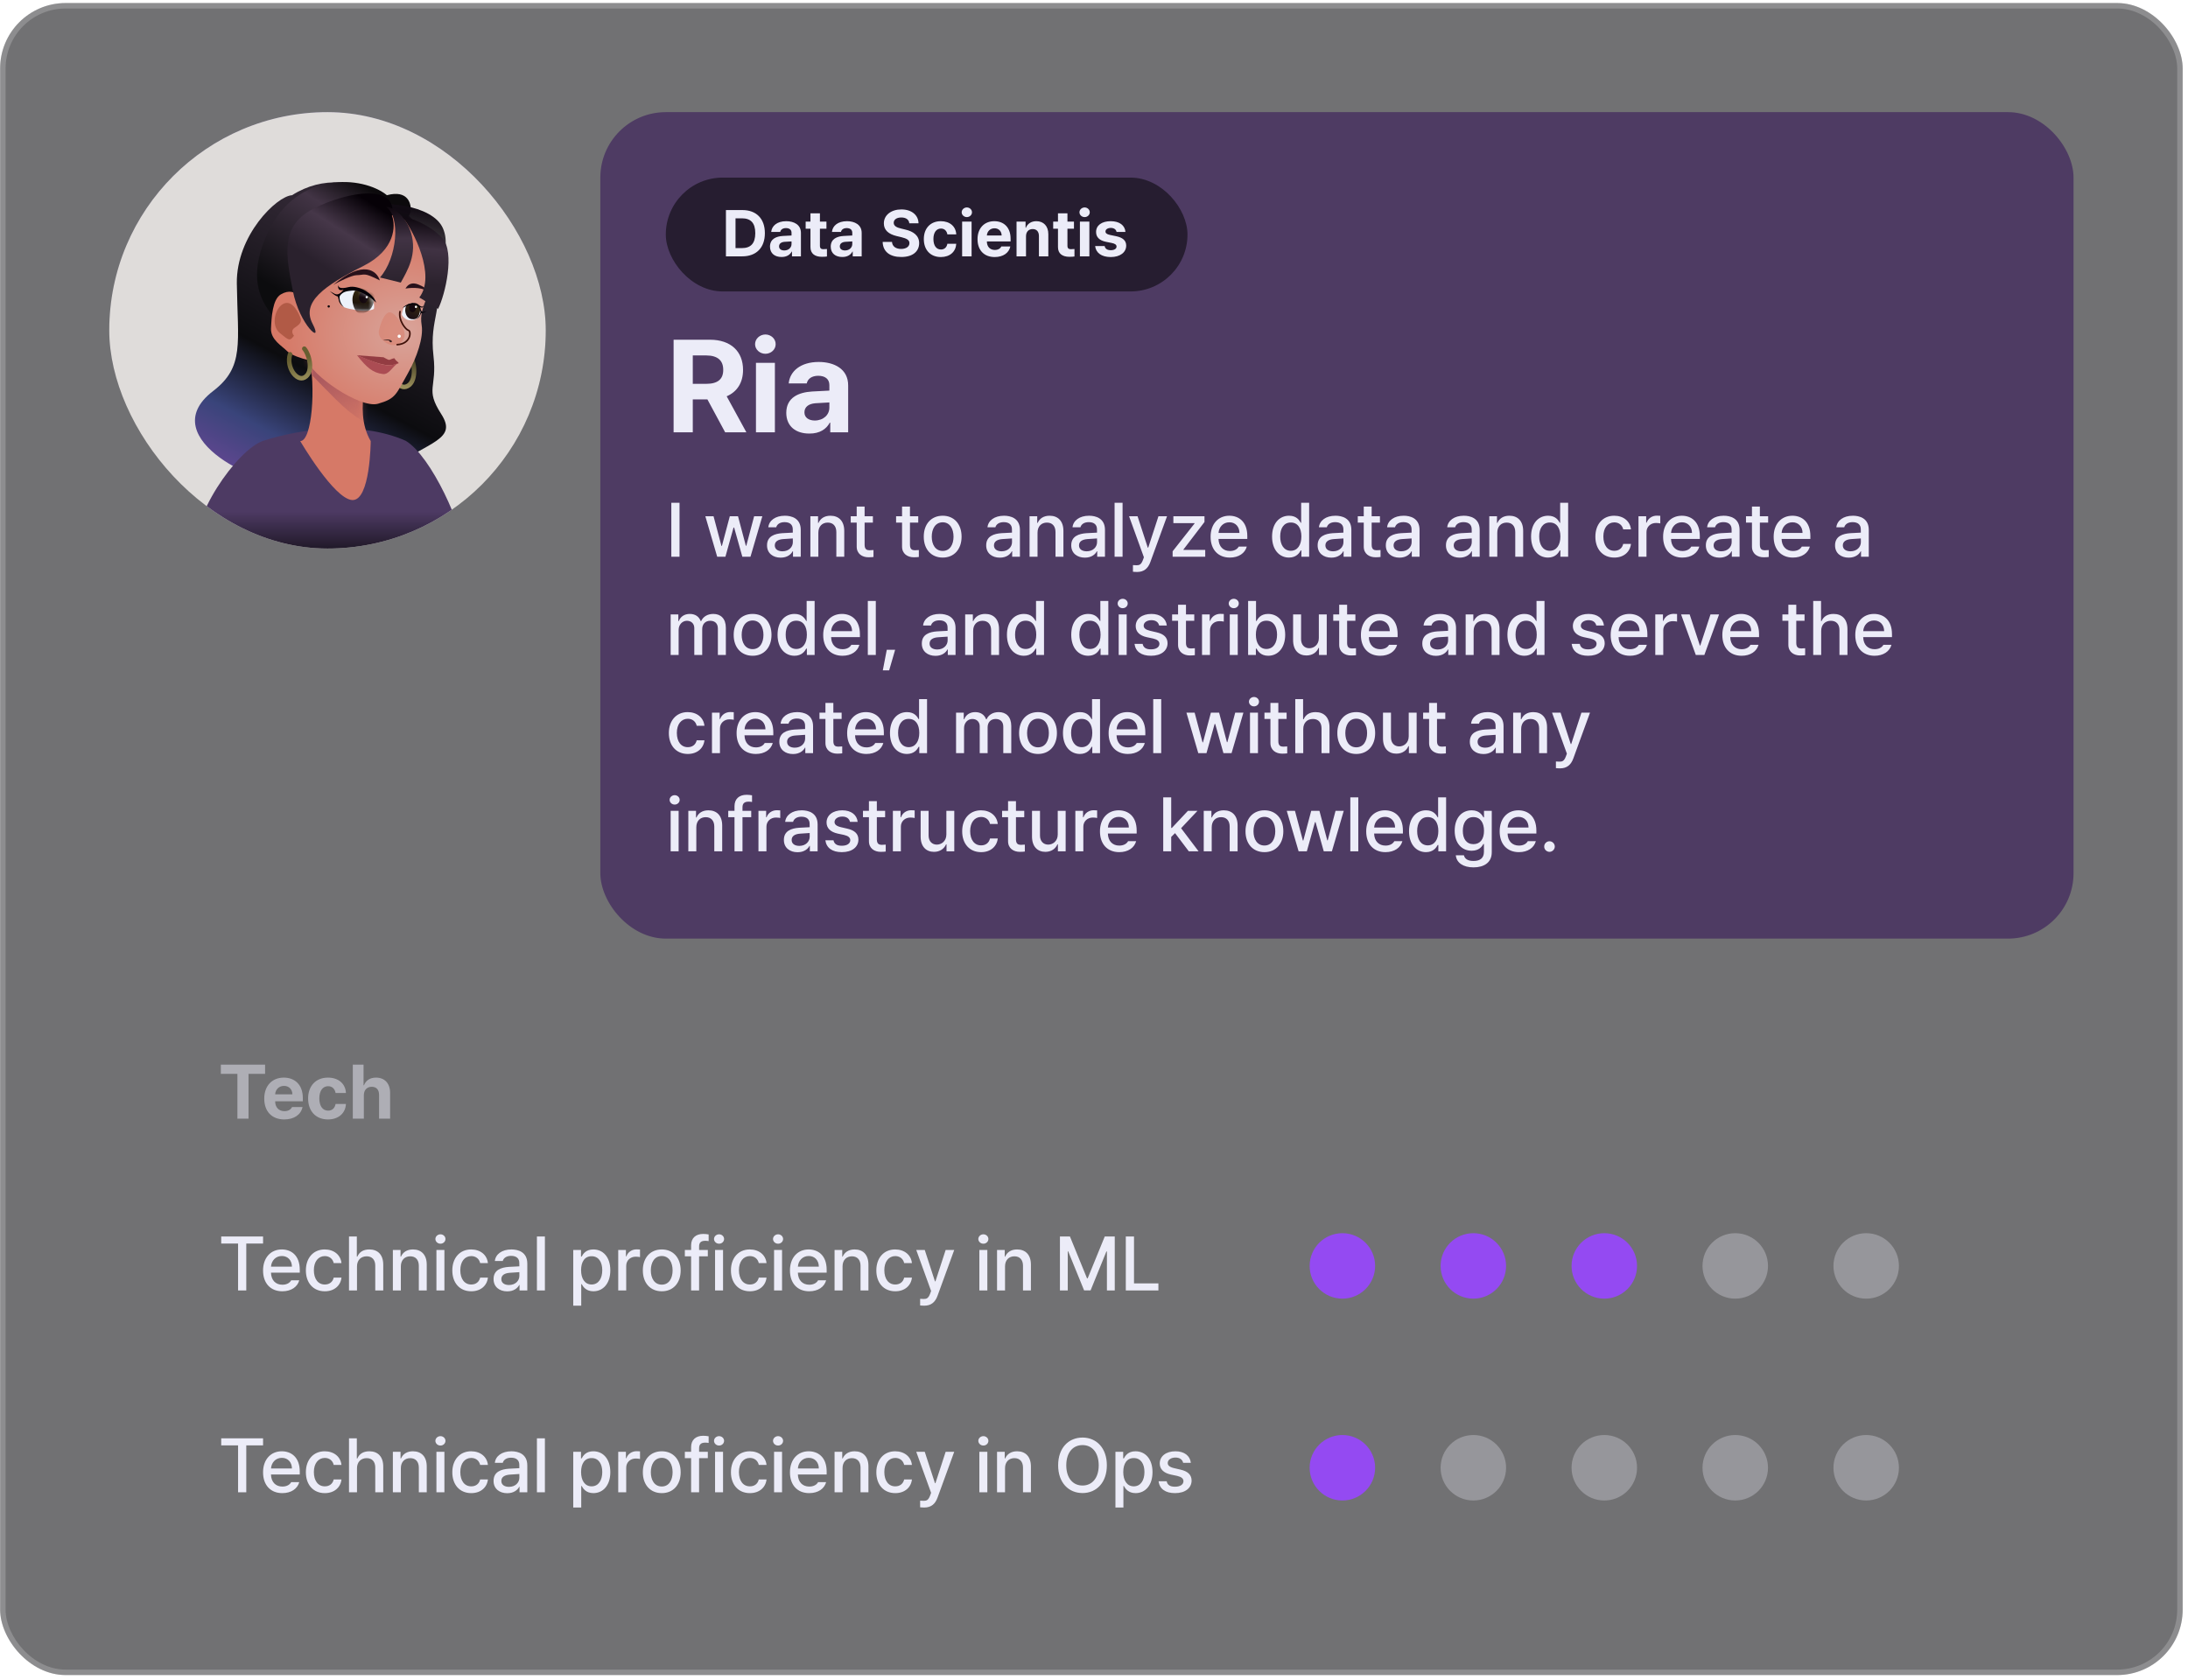 <svg width="401" height="308" viewBox="0 0 401 308" fill="none" xmlns="http://www.w3.org/2000/svg">
<g clip-path="url(#clip0_597_10392)">
<rect x="0.023" y="0.557" width="400" height="306.504" rx="12" fill="#131316" fill-opacity="0.6"/>
<g clip-path="url(#clip1_597_10392)">
<rect x="20.023" y="20.557" width="80" height="80" rx="40" fill="url(#paint0_linear_597_10392)" fill-opacity="0.5"/>
<rect x="20.023" y="20.557" width="80" height="80" rx="40" fill="#DFDCDA"/>
<path d="M43.405 51.948C43.283 43.191 50.7 35.944 53.522 35.785C64.927 28.542 78.265 39.501 79.895 48.187C81.526 56.874 78.62 58.14 79.446 65.265C80.133 71.187 77.859 71.223 80.859 75.889C83.859 80.556 78.933 80.807 71.127 86.109C68.721 87.743 61.222 80.029 60.381 86C59.539 91.971 55.764 81.978 51.549 87.603C49.725 90.037 27.477 80.555 39.059 71.682C44.84 67.253 43.557 62.895 43.405 51.948Z" fill="url(#paint1_linear_597_10392)"/>
<path d="M85.066 101.492C84.941 96.703 79.053 83.603 74.349 80.799C65.882 77.077 55.05 78.609 48.275 80.799C43.451 82.358 34.529 95.236 36.045 101.492H85.066Z" fill="url(#paint2_linear_597_10392)"/>
<path d="M55.027 80.859C57.185 80.859 57.939 71.036 56.617 64.964C59.604 64.964 66.189 65.258 67.102 65.843C68.53 66.757 64.416 74.836 67.942 80.859C67.942 80.859 67.881 91.873 64.544 91.664C61.207 91.456 55.027 80.859 55.027 80.859Z" fill="#D67967"/>
<mask id="mask0_597_10392" style="mask-type:alpha" maskUnits="userSpaceOnUse" x="53" y="64" width="15" height="28">
<path d="M53.542 81.886C55.422 80.828 58.281 71.638 56.613 64.963C59.599 64.963 66.186 65.257 67.098 65.841C68.526 66.756 64.412 74.835 67.938 80.858L62.691 91.255C60.194 88.709 51.661 82.944 53.542 81.886Z" fill="#D67967"/>
</mask>
<g mask="url(#mask0_597_10392)">
<path d="M69.006 65.694L71.062 78.034C71.062 78.034 68.271 79.944 61.514 73.186C54.757 66.429 53.141 64.372 53.141 64.372L54.903 60.112L69.006 65.694Z" fill="url(#paint3_linear_597_10392)"/>
</g>
<path d="M49.111 42.573C54.384 31.257 66.511 32.201 70.911 35.783C74.82 34.735 75.439 37.396 75.26 38.857L62.388 66.309C59.475 64.855 55.537 68.159 54.951 64.338C54.218 59.562 42.521 56.718 49.111 42.573Z" fill="url(#paint4_linear_597_10392)"/>
<path d="M75.378 65.694C76.082 66.875 76.306 70.328 74.386 70.888C72.836 71.34 71.457 68.384 72.619 66.213" stroke="url(#paint5_linear_597_10392)" stroke-width="0.834" stroke-linecap="round"/>
<path d="M81.187 41.867C79.282 37.436 69.483 36.59 66.635 38.19C62.689 41.623 70.272 45.914 70.848 49.165C71.308 51.765 71.603 59.828 71.692 63.534C72.519 62.595 74.623 59.009 77.393 56.248C79.114 51.94 83.093 46.299 81.187 41.867Z" fill="url(#paint6_linear_597_10392)"/>
<path d="M78.341 54.174C79.084 52.163 79.567 49.323 76.34 42.724C73.114 36.126 61.658 40.518 59.286 42.757C56.914 44.996 55.067 54.663 54.572 54.12C54.076 53.577 52.978 53.068 51.459 53.974C49.94 54.88 49.766 58.137 49.669 60.212C49.572 62.288 51.742 63.45 52.615 64.365C53.312 65.096 55.392 65.743 56.345 65.975C56.872 68.631 65.956 74.948 69.275 74.012C72.595 73.076 72.59 72.236 74.675 68.579C76.427 65.507 77.624 61.847 77.287 59.689C76.972 57.673 77.412 56.689 78.341 54.174Z" fill="url(#paint7_radial_597_10392)"/>
<g filter="url(#filter0_f_597_10392)">
<path d="M74.148 61.585C73.932 62.717 72.84 63.459 71.708 63.243C70.577 63.027 69.22 61.817 69.436 60.685C69.652 59.553 70.443 57.055 71.575 57.271C72.706 57.487 74.365 60.454 74.148 61.585Z" fill="#D8806F" fill-opacity="0.6"/>
</g>
<path d="M55.091 58.335C55.386 59.139 54.699 59.606 54.012 60.073C53.091 60.699 53.882 61.544 53.88 61.543C53.083 62.587 52.965 62.415 51.282 61.047C49.6 59.678 50.378 56.388 52.014 55.653C53.65 54.919 54.796 57.531 55.091 58.335Z" fill="#B15A46"/>
<path d="M55.771 63.921C56.684 64.949 57.552 68.299 55.771 69.209C54.334 69.944 52.424 67.3 53.159 64.949" stroke="url(#paint8_linear_597_10392)" stroke-width="0.834" stroke-linecap="round"/>
<path d="M65.426 65.123C70.95 67.521 71.742 67.028 73.073 66.584C73.001 66.331 72.508 66.151 72.338 65.733C72.221 65.561 71.713 65.872 71.397 65.961C71.144 66.033 70.657 65.661 70.29 65.492L65.426 65.123Z" fill="#933C42"/>
<path d="M62.618 53.609C63.576 52.687 64.186 53.031 65.156 52.833C65.925 52.676 67.379 53.903 68.102 54.427C68.546 54.853 68.61 56.194 68.551 56.545C68.492 56.896 66.704 57.081 65.532 56.883L65.528 56.883C64.359 56.686 63.68 56.571 63.095 56.336C62.505 56.099 61.661 54.531 62.618 53.609Z" fill="#EDF1FA"/>
<mask id="mask1_597_10392" style="mask-type:alpha" maskUnits="userSpaceOnUse" x="62" y="52" width="7" height="5">
<path d="M62.614 53.609C63.572 52.687 64.183 53.031 65.152 52.833C65.921 52.676 67.375 53.903 68.098 54.427C68.542 54.853 68.606 56.194 68.547 56.545C68.488 56.896 66.7 57.081 65.528 56.883L65.524 56.883C64.355 56.686 63.676 56.571 63.091 56.336C62.501 56.099 61.657 54.531 62.614 53.609Z" fill="#EDF1FA"/>
</mask>
<g mask="url(#mask1_597_10392)">
<path d="M64.729 55.89C64.395 54.656 64.716 53.848 65.214 53.01C65.854 52.39 68.429 53.518 68.594 54.128C68.759 54.737 68.421 56.373 67.504 56.992C66.296 57.808 65.224 57.72 64.729 55.89Z" fill="url(#paint9_linear_597_10392)"/>
<ellipse cx="66.623" cy="54.534" rx="0.834" ry="1.043" fill="#14080E"/>
</g>
<path d="M63.092 56.35C62.439 55.774 62.124 54.858 62.27 54.252C62.871 53.37 63.748 53.364 64.51 53.267C65.913 53.09 68.044 54.524 68.94 55.483C68.394 53.699 65.557 52.215 63.881 52.631C62.205 53.048 62.142 52.63 61.929 52.303C61.964 52.891 62.06 53.418 62.969 53.105C62.637 53.486 62.058 54.225 61.367 53.876C60.676 53.527 60.456 53.365 60.413 53.357C61.437 54.257 61.751 54.31 61.856 54.328C61.986 54.35 62.034 54.862 62.117 55.167C62.199 55.472 62.49 55.957 63.092 56.35Z" fill="#060107"/>
<circle cx="67.21" cy="54.47" r="0.209" transform="rotate(9.557 67.21 54.47)" fill="white"/>
<path d="M77.04 56.744C76.777 55.91 76.406 56.013 75.979 55.67C75.64 55.398 74.666 55.923 74.2 56.126C73.891 56.321 73.693 57.324 73.644 57.576C73.596 57.828 74.229 58.554 74.841 58.671C75.452 58.788 75.892 58.703 76.212 58.502C76.531 58.302 77.303 57.578 77.04 56.744Z" fill="#EDF1FA"/>
<path d="M74.769 55.783C73.935 56.2 74.143 58.286 75.395 58.495C76.646 58.703 76.856 57.785 77.064 56.617C77.04 56.031 75.603 55.366 74.769 55.783Z" fill="url(#paint10_linear_597_10392)"/>
<ellipse cx="75.602" cy="56.41" rx="0.626" ry="0.834" fill="#14080E"/>
<path d="M76.211 58.511C76.653 58.259 77.007 57.702 77.069 57.257C76.97 56.526 76.68 56.186 76.331 55.957C75.689 55.535 74.302 56.156 73.776 56.442C74.319 55.809 75.919 55.162 76.642 55.806C77.364 56.449 77.487 56.178 77.661 56C77.516 56.394 77.473 56.432 76.981 56.325C77.058 56.656 77.208 57.267 77.619 57.177C78.031 57.087 78.144 57.041 78.166 57.045C77.71 57.38 77.308 57.408 77.254 57.398C77.186 57.385 77.05 57.724 76.943 57.914C76.836 58.104 76.589 58.373 76.211 58.511Z" fill="#060107"/>
<circle cx="0.209" cy="0.209" r="0.209" transform="matrix(-0.982 -0.188 -0.188 0.982 76.477 56.084)" fill="white"/>
<path d="M73.305 57.121C72.992 58.76 74.362 60.437 74.868 60.56C75.373 60.684 75.36 63.035 72.784 63.18" stroke="#401109" stroke-width="0.294" stroke-linecap="round"/>
<path d="M66.646 48.728C72.475 45.773 72.537 41.378 71.839 39.55C72.973 33.614 63.876 35.038 57.594 38.175C51.335 41.3 52.358 46.57 53.646 53.206L53.66 53.279C54.912 59.729 59.368 63.34 57.288 59.353C55.208 55.366 59.36 52.421 66.646 48.728Z" fill="url(#paint11_linear_597_10392)"/>
<path d="M61.057 52.237C66.645 47.484 69.089 49.699 69.613 51.401C66.523 49.849 66.983 50.422 65.308 50.447C64.477 50.46 62.13 51.603 61.057 52.237Z" fill="#28111B"/>
<path d="M74.308 52.895C75.611 52.685 77.828 52.654 78.412 53.679C78.277 52.964 77.59 52.494 76.612 52.129C75.634 51.763 74.846 51.967 74.308 52.895Z" fill="#28111B"/>
<path d="M70.183 62.327C71.1 62.109 71.706 62.293 71.837 62.564C71.791 62.801 71.494 62.846 71.309 62.463C71.246 62.332 70.433 62.375 70.183 62.327Z" fill="#3A2323"/>
<path d="M69.722 66.73C71.653 67.226 72.063 66.842 72.929 66.553C71.898 67.254 71.283 68.713 70.152 68.565C68.301 68.325 67.232 67.409 65.426 65.12C66.264 65.43 68.685 66.464 69.722 66.73Z" fill="#AB4C53"/>
<circle cx="73.163" cy="61.642" r="0.294" transform="rotate(10.816 73.163 61.642)" fill="white"/>
<circle cx="60.244" cy="56.17" r="0.209" fill="#060107"/>
<path d="M69.634 50.865C72.766 47.371 73.493 39.715 70.729 37.897C72.08 37.853 74.428 39.697 75.316 42.623C76.528 46.612 74.643 49.642 73.451 51.801L69.634 50.865Z" fill="url(#paint12_linear_597_10392)"/>
<path d="M76.853 54.534C79.955 50.486 75.786 42.28 73.707 39.679C74.849 39.775 78.708 41.085 81.066 43.656C83.423 46.226 81.59 54.031 80.298 56.616L76.853 54.534Z" fill="url(#paint13_linear_597_10392)"/>
</g>
<rect x="110.023" y="20.557" width="270" height="151.504" rx="12" fill="#4E3B63"/>
<rect x="122.023" y="32.557" width="95.612" height="20.87" rx="10.435" fill="#261D30"/>
<path d="M136.031 46.992H133.043V38.508H136.066C138.621 38.508 140.186 40.096 140.18 42.738C140.186 45.393 138.621 46.992 136.031 46.992ZM134.801 45.48H135.961C137.578 45.48 138.422 44.643 138.422 42.738C138.422 40.852 137.578 40.02 135.973 40.02H134.801V45.48ZM141.117 45.211C141.123 43.793 142.26 43.33 143.484 43.254C143.941 43.225 144.797 43.184 145.066 43.172V42.656C145.061 42.123 144.697 41.818 144.047 41.812C143.455 41.818 143.086 42.082 142.992 42.516H141.34C141.445 41.414 142.406 40.547 144.094 40.547C145.482 40.547 146.795 41.168 146.789 42.703V46.992H145.148V46.113H145.102C144.791 46.699 144.182 47.115 143.238 47.109C142.02 47.115 141.123 46.471 141.117 45.211ZM142.781 45.164C142.781 45.65 143.174 45.908 143.73 45.914C144.521 45.908 145.072 45.393 145.066 44.719V44.256C144.803 44.268 144.059 44.309 143.766 44.332C143.162 44.385 142.781 44.672 142.781 45.164ZM151.465 40.629V41.93H150.27V45.035C150.264 45.545 150.516 45.668 150.867 45.68C151.043 45.68 151.348 45.662 151.559 45.645V47.016C151.371 47.045 151.061 47.08 150.633 47.074C149.379 47.08 148.523 46.518 148.535 45.281V41.93H147.656V40.629H148.535V39.105H150.27V40.629H151.465ZM152.25 45.211C152.256 43.793 153.393 43.33 154.617 43.254C155.074 43.225 155.93 43.184 156.199 43.172V42.656C156.193 42.123 155.83 41.818 155.18 41.812C154.588 41.818 154.219 42.082 154.125 42.516H152.473C152.578 41.414 153.539 40.547 155.227 40.547C156.615 40.547 157.928 41.168 157.922 42.703V46.992H156.281V46.113H156.234C155.924 46.699 155.314 47.115 154.371 47.109C153.152 47.115 152.256 46.471 152.25 45.211ZM153.914 45.164C153.914 45.65 154.307 45.908 154.863 45.914C155.654 45.908 156.205 45.393 156.199 44.719V44.256C155.936 44.268 155.191 44.309 154.898 44.332C154.295 44.385 153.914 44.672 153.914 45.164ZM166.652 40.934C166.582 40.26 166.049 39.867 165.188 39.867C164.297 39.867 163.799 40.277 163.793 40.84C163.787 41.455 164.42 41.73 165.152 41.895L165.914 42.082C167.367 42.416 168.451 43.154 168.457 44.566C168.451 46.119 167.244 47.115 165.176 47.109C163.125 47.115 161.818 46.166 161.766 44.344H163.477C163.535 45.199 164.215 45.633 165.152 45.633C166.078 45.633 166.676 45.199 166.676 44.566C166.676 43.986 166.148 43.717 165.223 43.488L164.297 43.266C162.867 42.914 161.988 42.199 161.988 40.957C161.982 39.416 163.342 38.391 165.199 38.391C167.08 38.391 168.316 39.434 168.34 40.934H166.652ZM172.43 47.121C170.479 47.115 169.307 45.768 169.312 43.828C169.307 41.883 170.502 40.547 172.43 40.547C174.07 40.547 175.184 41.502 175.254 42.961H173.625C173.52 42.334 173.109 41.9 172.453 41.895C171.621 41.9 171.07 42.598 171.07 43.805C171.07 45.035 171.609 45.738 172.453 45.738C173.062 45.738 173.514 45.357 173.625 44.684H175.254C175.178 46.125 174.117 47.115 172.43 47.121ZM176.332 46.992V40.629H178.066V46.992H176.332ZM176.25 38.918C176.25 38.426 176.678 38.033 177.199 38.027C177.715 38.033 178.143 38.426 178.137 38.918C178.143 39.398 177.715 39.797 177.199 39.797C176.678 39.797 176.25 39.398 176.25 38.918ZM182.297 47.121C180.346 47.115 179.15 45.855 179.156 43.84C179.15 41.877 180.363 40.547 182.227 40.547C183.896 40.547 185.215 41.602 185.215 43.77V44.262H180.867C180.867 45.223 181.436 45.815 182.332 45.82C182.924 45.815 183.346 45.557 183.516 45.176H185.168C184.922 46.353 183.867 47.115 182.297 47.121ZM180.867 43.172H183.574C183.568 42.398 183.035 41.842 182.262 41.848C181.465 41.842 180.902 42.44 180.867 43.172ZM188.039 43.312V46.992H186.305V40.629H187.957V41.742H188.027C188.314 41.01 188.994 40.547 189.938 40.547C191.268 40.547 192.135 41.455 192.129 42.938V46.992H190.406V43.242C190.4 42.457 189.979 41.988 189.258 41.988C188.537 41.988 188.039 42.475 188.039 43.312ZM196.828 40.629V41.93H195.633V45.035C195.627 45.545 195.879 45.668 196.23 45.68C196.406 45.68 196.711 45.662 196.922 45.645V47.016C196.734 47.045 196.424 47.08 195.996 47.074C194.742 47.08 193.887 46.518 193.898 45.281V41.93H193.02V40.629H193.898V39.105H195.633V40.629H196.828ZM197.918 46.992V40.629H199.652V46.992H197.918ZM197.836 38.918C197.836 38.426 198.264 38.033 198.785 38.027C199.301 38.033 199.729 38.426 199.723 38.918C199.729 39.398 199.301 39.797 198.785 39.797C198.264 39.797 197.836 39.398 197.836 38.918ZM204.633 42.516C204.557 42.07 204.17 41.783 203.59 41.777C203.027 41.783 202.6 42.047 202.605 42.434C202.6 42.721 202.822 42.943 203.426 43.066L204.562 43.301C205.799 43.559 206.396 44.109 206.402 45.023C206.396 46.277 205.271 47.115 203.578 47.121C201.861 47.115 200.854 46.348 200.707 45.105H202.453C202.535 45.603 202.939 45.861 203.578 45.867C204.211 45.861 204.633 45.609 204.633 45.199C204.633 44.871 204.363 44.666 203.766 44.543L202.711 44.332C201.498 44.092 200.877 43.471 200.883 42.527C200.877 41.309 201.926 40.547 203.566 40.547C205.172 40.547 206.168 41.309 206.262 42.516H204.633Z" fill="#ECECF8"/>
<path d="M123.453 79.244V62.275H130.109C133.965 62.275 136.18 64.443 136.18 67.807C136.18 70.127 135.113 71.814 133.18 72.647L136.789 79.244H132.898L129.652 73.221H126.969V79.244H123.453ZM126.969 70.361H129.453C131.539 70.361 132.559 69.506 132.547 67.807C132.559 66.096 131.539 65.17 129.453 65.158H126.969V70.361ZM138.547 79.244V66.518H142.016V79.244H138.547ZM138.383 63.096C138.383 62.111 139.238 61.326 140.281 61.315C141.312 61.326 142.168 62.111 142.156 63.096C142.168 64.057 141.312 64.853 140.281 64.853C139.238 64.853 138.383 64.057 138.383 63.096ZM144.102 75.682C144.113 72.846 146.387 71.92 148.836 71.768C149.75 71.709 151.461 71.627 152 71.603V70.572C151.988 69.506 151.262 68.897 149.961 68.885C148.777 68.897 148.039 69.424 147.852 70.291H144.547C144.758 68.088 146.68 66.353 150.055 66.353C152.832 66.353 155.457 67.596 155.445 70.666V79.244H152.164V77.486H152.07C151.449 78.658 150.23 79.49 148.344 79.478C145.906 79.49 144.113 78.201 144.102 75.682ZM147.43 75.588C147.43 76.561 148.215 77.076 149.328 77.088C150.91 77.076 152.012 76.045 152 74.697V73.772C151.473 73.795 149.984 73.877 149.398 73.924C148.191 74.029 147.43 74.603 147.43 75.588Z" fill="#ECECF8"/>
<path d="M124.539 92.162V102.061H123.035V92.162H124.539ZM131.443 102.061L129.27 94.637H130.773L132.223 100.078H132.305L133.754 94.637H135.258L136.693 100.051H136.775L138.211 94.637H139.715L137.541 102.061H136.051L134.547 96.715H134.438L132.947 102.061H131.443ZM140.576 99.969C140.569 98.273 142.012 97.836 143.352 97.74C143.844 97.713 144.958 97.651 145.3 97.638L145.293 97.043C145.3 96.202 144.78 95.717 143.789 95.717C142.928 95.717 142.408 96.113 142.258 96.66H140.809C140.938 95.43 142.087 94.541 143.844 94.541C145.026 94.541 146.749 94.972 146.756 97.125V102.061H145.334V101.049H145.279C144.992 101.603 144.309 102.225 143.078 102.225C141.67 102.225 140.569 101.418 140.576 99.969ZM141.998 99.982C141.998 100.693 142.586 101.056 143.406 101.062C144.596 101.056 145.307 100.263 145.307 99.381L145.3 98.704C144.965 98.725 143.905 98.8 143.557 98.82C142.6 98.889 141.998 99.251 141.998 99.982ZM149.982 97.658V102.061H148.52V94.637H149.928V95.853H150.01C150.358 95.054 151.09 94.541 152.197 94.541C153.722 94.541 154.733 95.505 154.727 97.344V102.061H153.277V97.522C153.271 96.441 152.689 95.799 151.705 95.799C150.7 95.799 149.982 96.476 149.982 97.658ZM159.977 94.637V95.799H158.459V99.873C158.466 100.714 158.876 100.864 159.348 100.871C159.56 100.871 159.881 100.851 160.086 100.83V102.102C159.888 102.129 159.573 102.156 159.17 102.156C158.028 102.156 156.996 101.527 157.01 100.174V95.799H155.916V94.637H157.01V92.859H158.459V94.637H159.977ZM168.289 94.637V95.799H166.771V99.873C166.778 100.714 167.188 100.864 167.66 100.871C167.872 100.871 168.193 100.851 168.398 100.83V102.102C168.2 102.129 167.886 102.156 167.482 102.156C166.341 102.156 165.309 101.527 165.322 100.174V95.799H164.229V94.637H165.322V92.859H166.771V94.637H168.289ZM172.773 102.211C170.668 102.211 169.294 100.68 169.301 98.383C169.294 96.072 170.668 94.541 172.773 94.541C174.865 94.541 176.232 96.072 176.232 98.383C176.232 100.68 174.865 102.211 172.773 102.211ZM170.764 98.383C170.764 99.798 171.413 100.994 172.773 100.994C174.113 100.994 174.756 99.798 174.756 98.383C174.756 96.961 174.113 95.751 172.773 95.744C171.413 95.751 170.764 96.961 170.764 98.383ZM180.744 99.969C180.737 98.273 182.18 97.836 183.52 97.74C184.012 97.713 185.126 97.651 185.468 97.638L185.461 97.043C185.468 96.202 184.948 95.717 183.957 95.717C183.096 95.717 182.576 96.113 182.426 96.66H180.977C181.106 95.43 182.255 94.541 184.012 94.541C185.194 94.541 186.917 94.972 186.924 97.125V102.061H185.502V101.049H185.447C185.16 101.603 184.477 102.225 183.246 102.225C181.838 102.225 180.737 101.418 180.744 99.969ZM182.166 99.982C182.166 100.693 182.754 101.056 183.574 101.062C184.764 101.056 185.475 100.263 185.475 99.381L185.468 98.704C185.133 98.725 184.073 98.8 183.725 98.82C182.768 98.889 182.166 99.251 182.166 99.982ZM190.15 97.658V102.061H188.688V94.637H190.096V95.853H190.178C190.526 95.054 191.258 94.541 192.365 94.541C193.89 94.541 194.901 95.505 194.895 97.344V102.061H193.445V97.522C193.438 96.441 192.857 95.799 191.873 95.799C190.868 95.799 190.15 96.476 190.15 97.658ZM196.33 99.969C196.323 98.273 197.766 97.836 199.105 97.74C199.598 97.713 200.712 97.651 201.054 97.638L201.047 97.043C201.054 96.202 200.534 95.717 199.543 95.717C198.682 95.717 198.162 96.113 198.012 96.66H196.562C196.692 95.43 197.841 94.541 199.598 94.541C200.78 94.541 202.503 94.972 202.51 97.125V102.061H201.088V101.049H201.033C200.746 101.603 200.062 102.225 198.832 102.225C197.424 102.225 196.323 101.418 196.33 99.969ZM197.752 99.982C197.752 100.693 198.34 101.056 199.16 101.062C200.35 101.056 201.061 100.263 201.061 99.381L201.054 98.704C200.719 98.725 199.659 98.8 199.311 98.82C198.354 98.889 197.752 99.251 197.752 99.982ZM205.736 92.162V102.061H204.273V92.162H205.736ZM208.416 104.85C208.115 104.843 207.821 104.836 207.637 104.809V103.592C207.801 103.605 208.088 103.612 208.293 103.619C208.744 103.612 209.12 103.585 209.469 102.648L209.646 102.156L206.926 94.637H208.484L210.357 100.393H210.439L212.312 94.637H213.885L210.822 103.045C210.392 104.221 209.64 104.843 208.416 104.85ZM214.91 102.061V101.062L218.93 95.963V95.894H215.047V94.637H220.748V95.689L216.893 100.734V100.803H220.885V102.061H214.91ZM225.396 102.211C223.209 102.211 221.862 100.7 221.869 98.397C221.862 96.113 223.229 94.541 225.301 94.541C226.989 94.541 228.596 95.587 228.596 98.273V98.793H223.318C223.359 100.208 224.193 101.008 225.41 101.008C226.237 101.008 226.777 100.652 227.023 100.201H228.5C228.172 101.404 227.03 102.211 225.396 102.211ZM223.325 97.699H227.16C227.16 96.571 226.429 95.737 225.314 95.744C224.146 95.737 223.387 96.653 223.325 97.699ZM236.238 102.211C234.447 102.204 233.135 100.762 233.135 98.369C233.135 95.949 234.468 94.541 236.252 94.541C237.633 94.541 238.132 95.375 238.398 95.84H238.467V92.162H239.93V102.061H238.508V100.898H238.398C238.125 101.384 237.592 102.204 236.238 102.211ZM234.625 98.342C234.618 99.832 235.288 100.96 236.566 100.967C237.811 100.96 238.508 99.9 238.508 98.342C238.508 96.797 237.824 95.778 236.566 95.785C235.274 95.778 234.618 96.879 234.625 98.342ZM241.488 99.969C241.481 98.273 242.924 97.836 244.264 97.74C244.756 97.713 245.87 97.651 246.212 97.638L246.205 97.043C246.212 96.202 245.692 95.717 244.701 95.717C243.84 95.717 243.32 96.113 243.17 96.66H241.721C241.851 95.43 242.999 94.541 244.756 94.541C245.938 94.541 247.661 94.972 247.668 97.125V102.061H246.246V101.049H246.191C245.904 101.603 245.221 102.225 243.99 102.225C242.582 102.225 241.481 101.418 241.488 99.969ZM242.91 99.982C242.91 100.693 243.498 101.056 244.318 101.062C245.508 101.056 246.219 100.263 246.219 99.381L246.212 98.704C245.877 98.725 244.817 98.8 244.469 98.82C243.512 98.889 242.91 99.251 242.91 99.982ZM252.904 94.637V95.799H251.387V99.873C251.394 100.714 251.804 100.864 252.275 100.871C252.487 100.871 252.809 100.851 253.014 100.83V102.102C252.815 102.129 252.501 102.156 252.098 102.156C250.956 102.156 249.924 101.527 249.938 100.174V95.799H248.844V94.637H249.938V92.859H251.387V94.637H252.904ZM253.984 99.969C253.978 98.273 255.42 97.836 256.76 97.74C257.252 97.713 258.366 97.651 258.708 97.638L258.701 97.043C258.708 96.202 258.188 95.717 257.197 95.717C256.336 95.717 255.816 96.113 255.666 96.66H254.217C254.347 95.43 255.495 94.541 257.252 94.541C258.435 94.541 260.157 94.972 260.164 97.125V102.061H258.742V101.049H258.688C258.4 101.603 257.717 102.225 256.486 102.225C255.078 102.225 253.978 101.418 253.984 99.969ZM255.406 99.982C255.406 100.693 255.994 101.056 256.814 101.062C258.004 101.056 258.715 100.263 258.715 99.381L258.708 98.704C258.373 98.725 257.313 98.8 256.965 98.82C256.008 98.889 255.406 99.251 255.406 99.982ZM265.004 99.969C264.997 98.273 266.439 97.836 267.779 97.74C268.271 97.713 269.386 97.651 269.728 97.638L269.721 97.043C269.728 96.202 269.208 95.717 268.217 95.717C267.355 95.717 266.836 96.113 266.686 96.66H265.236C265.366 95.43 266.515 94.541 268.271 94.541C269.454 94.541 271.177 94.972 271.184 97.125V102.061H269.762V101.049H269.707C269.42 101.603 268.736 102.225 267.506 102.225C266.098 102.225 264.997 101.418 265.004 99.969ZM266.426 99.982C266.426 100.693 267.014 101.056 267.834 101.062C269.023 101.056 269.734 100.263 269.734 99.381L269.728 98.704C269.393 98.725 268.333 98.8 267.984 98.82C267.027 98.889 266.426 99.251 266.426 99.982ZM274.41 97.658V102.061H272.947V94.637H274.355V95.853H274.438C274.786 95.054 275.518 94.541 276.625 94.541C278.149 94.541 279.161 95.505 279.154 97.344V102.061H277.705V97.522C277.698 96.441 277.117 95.799 276.133 95.799C275.128 95.799 274.41 96.476 274.41 97.658ZM283.707 102.211C281.916 102.204 280.604 100.762 280.604 98.369C280.604 95.949 281.937 94.541 283.721 94.541C285.102 94.541 285.601 95.375 285.867 95.84H285.936V92.162H287.398V102.061H285.977V100.898H285.867C285.594 101.384 285.061 102.204 283.707 102.211ZM282.094 98.342C282.087 99.832 282.757 100.96 284.035 100.967C285.279 100.96 285.977 99.9 285.977 98.342C285.977 96.797 285.293 95.778 284.035 95.785C282.743 95.778 282.087 96.879 282.094 98.342ZM295.861 102.211C293.694 102.211 292.382 100.618 292.389 98.383C292.382 96.12 293.742 94.541 295.834 94.541C297.529 94.541 298.753 95.539 298.91 97.043H297.488C297.338 96.346 296.784 95.765 295.861 95.758C294.658 95.765 293.852 96.763 293.852 98.342C293.852 99.969 294.638 100.974 295.861 100.967C296.688 100.974 297.304 100.509 297.488 99.709H298.91C298.753 101.151 297.611 102.211 295.861 102.211ZM300.291 102.061V94.637H301.699V95.812H301.781C302.055 95.019 302.8 94.52 303.668 94.527C303.846 94.52 304.133 94.541 304.283 94.555V95.949C304.16 95.922 303.818 95.86 303.518 95.867C302.506 95.86 301.754 96.564 301.754 97.535V102.061H300.291ZM308.33 102.211C306.143 102.211 304.796 100.7 304.803 98.397C304.796 96.113 306.163 94.541 308.234 94.541C309.923 94.541 311.529 95.587 311.529 98.273V98.793H306.252C306.293 100.208 307.127 101.008 308.344 101.008C309.171 101.008 309.711 100.652 309.957 100.201H311.434C311.105 101.404 309.964 102.211 308.33 102.211ZM306.259 97.699H310.094C310.094 96.571 309.362 95.737 308.248 95.744C307.079 95.737 306.32 96.653 306.259 97.699ZM312.637 99.969C312.63 98.273 314.072 97.836 315.412 97.74C315.904 97.713 317.019 97.651 317.36 97.638L317.354 97.043C317.36 96.202 316.841 95.717 315.85 95.717C314.988 95.717 314.469 96.113 314.318 96.66H312.869C312.999 95.43 314.147 94.541 315.904 94.541C317.087 94.541 318.81 94.972 318.816 97.125V102.061H317.395V101.049H317.34C317.053 101.603 316.369 102.225 315.139 102.225C313.73 102.225 312.63 101.418 312.637 99.969ZM314.059 99.982C314.059 100.693 314.646 101.056 315.467 101.062C316.656 101.056 317.367 100.263 317.367 99.381L317.36 98.704C317.025 98.725 315.966 98.8 315.617 98.82C314.66 98.889 314.059 99.251 314.059 99.982ZM324.053 94.637V95.799H322.535V99.873C322.542 100.714 322.952 100.864 323.424 100.871C323.636 100.871 323.957 100.851 324.162 100.83V102.102C323.964 102.129 323.649 102.156 323.246 102.156C322.104 102.156 321.072 101.527 321.086 100.174V95.799H319.992V94.637H321.086V92.859H322.535V94.637H324.053ZM328.592 102.211C326.404 102.211 325.058 100.7 325.064 98.397C325.058 96.113 326.425 94.541 328.496 94.541C330.185 94.541 331.791 95.587 331.791 98.273V98.793H326.514C326.555 100.208 327.389 101.008 328.605 101.008C329.433 101.008 329.973 100.652 330.219 100.201H331.695C331.367 101.404 330.226 102.211 328.592 102.211ZM326.521 97.699H330.355C330.355 96.571 329.624 95.737 328.51 95.744C327.341 95.737 326.582 96.653 326.521 97.699ZM336.316 99.969C336.31 98.273 337.752 97.836 339.092 97.74C339.584 97.713 340.698 97.651 341.04 97.638L341.033 97.043C341.04 96.202 340.521 95.717 339.529 95.717C338.668 95.717 338.148 96.113 337.998 96.66H336.549C336.679 95.43 337.827 94.541 339.584 94.541C340.767 94.541 342.489 94.972 342.496 97.125V102.061H341.074V101.049H341.02C340.732 101.603 340.049 102.225 338.818 102.225C337.41 102.225 336.31 101.418 336.316 99.969ZM337.738 99.982C337.738 100.693 338.326 101.056 339.146 101.062C340.336 101.056 341.047 100.263 341.047 99.381L341.04 98.704C340.705 98.725 339.646 98.8 339.297 98.82C338.34 98.889 337.738 99.251 337.738 99.982ZM122.912 120.061V112.637H124.32V113.854H124.402C124.717 113.026 125.448 112.541 126.426 112.541C127.417 112.541 128.107 113.026 128.422 113.854H128.504C128.853 113.054 129.659 112.541 130.732 112.541C132.072 112.541 133.022 113.382 133.029 115.084V120.061H131.566V115.221C131.566 114.216 130.938 113.799 130.172 113.799C129.235 113.799 128.695 114.441 128.695 115.33V120.061H127.246V115.139C127.246 114.325 126.692 113.799 125.893 113.799C125.072 113.799 124.375 114.482 124.375 115.48V120.061H122.912ZM137.938 120.211C135.832 120.211 134.458 118.68 134.465 116.383C134.458 114.072 135.832 112.541 137.938 112.541C140.029 112.541 141.396 114.072 141.396 116.383C141.396 118.68 140.029 120.211 137.938 120.211ZM135.928 116.383C135.928 117.798 136.577 118.994 137.938 118.994C139.277 118.994 139.92 117.798 139.92 116.383C139.92 114.961 139.277 113.751 137.938 113.744C136.577 113.751 135.928 114.961 135.928 116.383ZM145.607 120.211C143.816 120.204 142.504 118.762 142.504 116.369C142.504 113.949 143.837 112.541 145.621 112.541C147.002 112.541 147.501 113.375 147.768 113.84H147.836V110.162H149.299V120.061H147.877V118.898H147.768C147.494 119.384 146.961 120.204 145.607 120.211ZM143.994 116.342C143.987 117.832 144.657 118.96 145.936 118.967C147.18 118.96 147.877 117.9 147.877 116.342C147.877 114.797 147.193 113.778 145.936 113.785C144.644 113.778 143.987 114.879 143.994 116.342ZM154.398 120.211C152.211 120.211 150.864 118.7 150.871 116.396C150.864 114.113 152.231 112.541 154.303 112.541C155.991 112.541 157.598 113.587 157.598 116.273V116.793H152.32C152.361 118.208 153.195 119.008 154.412 119.008C155.239 119.008 155.779 118.652 156.025 118.201H157.502C157.174 119.404 156.032 120.211 154.398 120.211ZM152.327 115.699H156.162C156.162 114.571 155.431 113.737 154.316 113.744C153.147 113.737 152.389 114.653 152.327 115.699ZM160.51 110.162V120.061H159.047V110.162H160.51ZM164.051 119.117L162.957 122.891H161.795L162.52 119.117H164.051ZM168.945 117.969C168.938 116.273 170.381 115.836 171.721 115.74C172.213 115.713 173.327 115.651 173.669 115.638L173.662 115.043C173.669 114.202 173.149 113.717 172.158 113.717C171.297 113.717 170.777 114.113 170.627 114.66H169.178C169.308 113.43 170.456 112.541 172.213 112.541C173.396 112.541 175.118 112.972 175.125 115.125V120.061H173.703V119.049H173.648C173.361 119.603 172.678 120.225 171.447 120.225C170.039 120.225 168.938 119.418 168.945 117.969ZM170.367 117.982C170.367 118.693 170.955 119.056 171.775 119.062C172.965 119.056 173.676 118.263 173.676 117.381L173.669 116.704C173.334 116.725 172.274 116.8 171.926 116.82C170.969 116.889 170.367 117.251 170.367 117.982ZM178.352 115.658V120.061H176.889V112.637H178.297V113.854H178.379C178.728 113.054 179.459 112.541 180.566 112.541C182.091 112.541 183.103 113.505 183.096 115.344V120.061H181.646V115.521C181.64 114.441 181.059 113.799 180.074 113.799C179.069 113.799 178.352 114.476 178.352 115.658ZM187.648 120.211C185.857 120.204 184.545 118.762 184.545 116.369C184.545 113.949 185.878 112.541 187.662 112.541C189.043 112.541 189.542 113.375 189.809 113.84H189.877V110.162H191.34V120.061H189.918V118.898H189.809C189.535 119.384 189.002 120.204 187.648 120.211ZM186.035 116.342C186.028 117.832 186.698 118.96 187.977 118.967C189.221 118.96 189.918 117.9 189.918 116.342C189.918 114.797 189.234 113.778 187.977 113.785C186.685 113.778 186.028 114.879 186.035 116.342ZM199.434 120.211C197.643 120.204 196.33 118.762 196.33 116.369C196.33 113.949 197.663 112.541 199.447 112.541C200.828 112.541 201.327 113.375 201.594 113.84H201.662V110.162H203.125V120.061H201.703V118.898H201.594C201.32 119.384 200.787 120.204 199.434 120.211ZM197.82 116.342C197.813 117.832 198.483 118.96 199.762 118.967C201.006 118.96 201.703 117.9 201.703 116.342C201.703 114.797 201.02 113.778 199.762 113.785C198.47 113.778 197.813 114.879 197.82 116.342ZM205.025 120.061V112.637H206.488V120.061H205.025ZM204.834 110.627C204.841 110.148 205.258 109.766 205.764 109.766C206.263 109.766 206.68 110.148 206.68 110.627C206.68 111.105 206.263 111.495 205.764 111.488C205.258 111.495 204.841 111.105 204.834 110.627ZM212.436 114.66C212.299 114.072 211.834 113.689 211.027 113.689C210.193 113.689 209.599 114.12 209.605 114.688C209.599 115.125 209.947 115.439 210.768 115.631L211.943 115.904C213.311 116.212 213.974 116.861 213.98 117.914C213.974 119.254 212.839 120.211 210.945 120.211C209.161 120.211 208.108 119.418 207.924 118.037H209.414C209.544 118.707 210.05 119.042 210.932 119.035C211.875 119.042 212.483 118.646 212.49 118.023C212.483 117.545 212.128 117.237 211.342 117.053L210.18 116.807C208.84 116.513 208.143 115.795 208.143 114.77C208.143 113.45 209.291 112.541 211.014 112.541C212.668 112.541 213.7 113.382 213.844 114.66H212.436ZM218.875 112.637V113.799H217.357V117.873C217.364 118.714 217.774 118.864 218.246 118.871C218.458 118.871 218.779 118.851 218.984 118.83V120.102C218.786 120.129 218.472 120.156 218.068 120.156C216.927 120.156 215.895 119.527 215.908 118.174V113.799H214.814V112.637H215.908V110.859H217.357V112.637H218.875ZM220.297 120.061V112.637H221.705V113.812H221.787C222.061 113.02 222.806 112.521 223.674 112.527C223.852 112.521 224.139 112.541 224.289 112.555V113.949C224.166 113.922 223.824 113.86 223.523 113.867C222.512 113.86 221.76 114.564 221.76 115.535V120.061H220.297ZM225.383 120.061V112.637H226.846V120.061H225.383ZM225.191 110.627C225.198 110.148 225.615 109.766 226.121 109.766C226.62 109.766 227.037 110.148 227.037 110.627C227.037 111.105 226.62 111.495 226.121 111.488C225.615 111.495 225.198 111.105 225.191 110.627ZM228.746 120.061V110.162H230.195V113.84H230.277C230.544 113.375 231.036 112.541 232.41 112.541C234.208 112.541 235.534 113.949 235.541 116.369C235.534 118.762 234.222 120.204 232.424 120.211C231.077 120.204 230.551 119.384 230.277 118.898H230.168V120.061H228.746ZM230.168 116.342C230.168 117.9 230.865 118.96 232.096 118.967C233.381 118.96 234.051 117.832 234.051 116.342C234.051 114.879 233.401 113.778 232.096 113.785C230.845 113.778 230.168 114.797 230.168 116.342ZM241.707 116.971V112.637H243.156V120.061H241.734V118.775H241.652C241.311 119.568 240.552 120.156 239.438 120.156C238.002 120.156 236.99 119.192 236.99 117.354V112.637H238.453V117.176C238.453 118.188 239.068 118.83 239.957 118.83C240.771 118.83 241.707 118.235 241.707 116.971ZM248.406 112.637V113.799H246.889V117.873C246.896 118.714 247.306 118.864 247.777 118.871C247.989 118.871 248.311 118.851 248.516 118.83V120.102C248.317 120.129 248.003 120.156 247.6 120.156C246.458 120.156 245.426 119.527 245.439 118.174V113.799H244.346V112.637H245.439V110.859H246.889V112.637H248.406ZM252.945 120.211C250.758 120.211 249.411 118.7 249.418 116.396C249.411 114.113 250.778 112.541 252.85 112.541C254.538 112.541 256.145 113.587 256.145 116.273V116.793H250.867C250.908 118.208 251.742 119.008 252.959 119.008C253.786 119.008 254.326 118.652 254.572 118.201H256.049C255.721 119.404 254.579 120.211 252.945 120.211ZM250.874 115.699H254.709C254.709 114.571 253.978 113.737 252.863 113.744C251.694 113.737 250.936 114.653 250.874 115.699ZM260.67 117.969C260.663 116.273 262.105 115.836 263.445 115.74C263.938 115.713 265.052 115.651 265.394 115.638L265.387 115.043C265.394 114.202 264.874 113.717 263.883 113.717C263.021 113.717 262.502 114.113 262.352 114.66H260.902C261.032 113.43 262.181 112.541 263.938 112.541C265.12 112.541 266.843 112.972 266.85 115.125V120.061H265.428V119.049H265.373C265.086 119.603 264.402 120.225 263.172 120.225C261.764 120.225 260.663 119.418 260.67 117.969ZM262.092 117.982C262.092 118.693 262.68 119.056 263.5 119.062C264.689 119.056 265.4 118.263 265.4 117.381L265.394 116.704C265.059 116.725 263.999 116.8 263.65 116.82C262.693 116.889 262.092 117.251 262.092 117.982ZM270.076 115.658V120.061H268.613V112.637H270.021V113.854H270.104C270.452 113.054 271.184 112.541 272.291 112.541C273.815 112.541 274.827 113.505 274.82 115.344V120.061H273.371V115.521C273.364 114.441 272.783 113.799 271.799 113.799C270.794 113.799 270.076 114.476 270.076 115.658ZM279.373 120.211C277.582 120.204 276.27 118.762 276.27 116.369C276.27 113.949 277.603 112.541 279.387 112.541C280.768 112.541 281.267 113.375 281.533 113.84H281.602V110.162H283.064V120.061H281.643V118.898H281.533C281.26 119.384 280.727 120.204 279.373 120.211ZM277.76 116.342C277.753 117.832 278.423 118.96 279.701 118.967C280.945 118.96 281.643 117.9 281.643 116.342C281.643 114.797 280.959 113.778 279.701 113.785C278.409 113.778 277.753 114.879 277.76 116.342ZM292.553 114.66C292.416 114.072 291.951 113.689 291.145 113.689C290.311 113.689 289.716 114.12 289.723 114.688C289.716 115.125 290.064 115.439 290.885 115.631L292.061 115.904C293.428 116.212 294.091 116.861 294.098 117.914C294.091 119.254 292.956 120.211 291.062 120.211C289.278 120.211 288.226 119.418 288.041 118.037H289.531C289.661 118.707 290.167 119.042 291.049 119.035C291.992 119.042 292.601 118.646 292.607 118.023C292.601 117.545 292.245 117.237 291.459 117.053L290.297 116.807C288.957 116.513 288.26 115.795 288.26 114.77C288.26 113.45 289.408 112.541 291.131 112.541C292.785 112.541 293.817 113.382 293.961 114.66H292.553ZM298.719 120.211C296.531 120.211 295.185 118.7 295.191 116.396C295.185 114.113 296.552 112.541 298.623 112.541C300.312 112.541 301.918 113.587 301.918 116.273V116.793H296.641C296.682 118.208 297.516 119.008 298.732 119.008C299.56 119.008 300.1 118.652 300.346 118.201H301.822C301.494 119.404 300.353 120.211 298.719 120.211ZM296.647 115.699H300.482C300.482 114.571 299.751 113.737 298.637 113.744C297.468 113.737 296.709 114.653 296.647 115.699ZM303.367 120.061V112.637H304.775V113.812H304.857C305.131 113.02 305.876 112.521 306.744 112.527C306.922 112.521 307.209 112.541 307.359 112.555V113.949C307.236 113.922 306.895 113.86 306.594 113.867C305.582 113.86 304.83 114.564 304.83 115.535V120.061H303.367ZM315.057 112.637L312.363 120.061H310.791L308.098 112.637H309.67L311.543 118.338H311.611L313.484 112.637H315.057ZM319.186 120.211C316.998 120.211 315.651 118.7 315.658 116.396C315.651 114.113 317.019 112.541 319.09 112.541C320.778 112.541 322.385 113.587 322.385 116.273V116.793H317.107C317.148 118.208 317.982 119.008 319.199 119.008C320.026 119.008 320.566 118.652 320.812 118.201H322.289C321.961 119.404 320.819 120.211 319.186 120.211ZM317.114 115.699H320.949C320.949 114.571 320.218 113.737 319.104 113.744C317.935 113.737 317.176 114.653 317.114 115.699ZM330.725 112.637V113.799H329.207V117.873C329.214 118.714 329.624 118.864 330.096 118.871C330.308 118.871 330.629 118.851 330.834 118.83V120.102C330.636 120.129 330.321 120.156 329.918 120.156C328.776 120.156 327.744 119.527 327.758 118.174V113.799H326.664V112.637H327.758V110.859H329.207V112.637H330.725ZM333.773 115.658V120.061H332.311V110.162H333.746V113.854H333.842C334.19 113.047 334.888 112.541 336.043 112.541C337.567 112.541 338.586 113.484 338.586 115.344V120.061H337.123V115.521C337.123 114.428 336.535 113.799 335.551 113.799C334.519 113.799 333.773 114.476 333.773 115.658ZM343.549 120.211C341.361 120.211 340.015 118.7 340.021 116.396C340.015 114.113 341.382 112.541 343.453 112.541C345.142 112.541 346.748 113.587 346.748 116.273V116.793H341.471C341.512 118.208 342.346 119.008 343.562 119.008C344.39 119.008 344.93 118.652 345.176 118.201H346.652C346.324 119.404 345.183 120.211 343.549 120.211ZM341.478 115.699H345.312C345.312 114.571 344.581 113.737 343.467 113.744C342.298 113.737 341.539 114.653 341.478 115.699ZM126.057 138.211C123.89 138.211 122.577 136.618 122.584 134.383C122.577 132.12 123.938 130.541 126.029 130.541C127.725 130.541 128.948 131.539 129.105 133.043H127.684C127.533 132.346 126.979 131.765 126.057 131.758C124.854 131.765 124.047 132.763 124.047 134.342C124.047 135.969 124.833 136.974 126.057 136.967C126.884 136.974 127.499 136.509 127.684 135.709H129.105C128.948 137.151 127.807 138.211 126.057 138.211ZM130.486 138.061V130.637H131.895V131.812H131.977C132.25 131.02 132.995 130.521 133.863 130.527C134.041 130.521 134.328 130.541 134.479 130.555V131.949C134.355 131.922 134.014 131.86 133.713 131.867C132.701 131.86 131.949 132.564 131.949 133.535V138.061H130.486ZM138.525 138.211C136.338 138.211 134.991 136.7 134.998 134.396C134.991 132.113 136.358 130.541 138.43 130.541C140.118 130.541 141.725 131.587 141.725 134.273V134.793H136.447C136.488 136.208 137.322 137.008 138.539 137.008C139.366 137.008 139.906 136.652 140.152 136.201H141.629C141.301 137.404 140.159 138.211 138.525 138.211ZM136.454 133.699H140.289C140.289 132.571 139.558 131.737 138.443 131.744C137.274 131.737 136.516 132.653 136.454 133.699ZM142.832 135.969C142.825 134.273 144.268 133.836 145.607 133.74C146.1 133.713 147.214 133.651 147.556 133.638L147.549 133.043C147.556 132.202 147.036 131.717 146.045 131.717C145.184 131.717 144.664 132.113 144.514 132.66H143.064C143.194 131.43 144.343 130.541 146.1 130.541C147.282 130.541 149.005 130.972 149.012 133.125V138.061H147.59V137.049H147.535C147.248 137.603 146.564 138.225 145.334 138.225C143.926 138.225 142.825 137.418 142.832 135.969ZM144.254 135.982C144.254 136.693 144.842 137.056 145.662 137.062C146.852 137.056 147.562 136.263 147.562 135.381L147.556 134.704C147.221 134.725 146.161 134.8 145.812 134.82C144.855 134.889 144.254 135.251 144.254 135.982ZM154.248 130.637V131.799H152.73V135.873C152.737 136.714 153.147 136.864 153.619 136.871C153.831 136.871 154.152 136.851 154.357 136.83V138.102C154.159 138.129 153.845 138.156 153.441 138.156C152.3 138.156 151.268 137.527 151.281 136.174V131.799H150.188V130.637H151.281V128.859H152.73V130.637H154.248ZM158.787 138.211C156.6 138.211 155.253 136.7 155.26 134.396C155.253 132.113 156.62 130.541 158.691 130.541C160.38 130.541 161.986 131.587 161.986 134.273V134.793H156.709C156.75 136.208 157.584 137.008 158.801 137.008C159.628 137.008 160.168 136.652 160.414 136.201H161.891C161.562 137.404 160.421 138.211 158.787 138.211ZM156.716 133.699H160.551C160.551 132.571 159.819 131.737 158.705 131.744C157.536 131.737 156.777 132.653 156.716 133.699ZM166.211 138.211C164.42 138.204 163.107 136.762 163.107 134.369C163.107 131.949 164.44 130.541 166.225 130.541C167.605 130.541 168.104 131.375 168.371 131.84H168.439V128.162H169.902V138.061H168.48V136.898H168.371C168.098 137.384 167.564 138.204 166.211 138.211ZM164.598 134.342C164.591 135.832 165.261 136.96 166.539 136.967C167.783 136.96 168.48 135.9 168.48 134.342C168.48 132.797 167.797 131.778 166.539 131.785C165.247 131.778 164.591 132.879 164.598 134.342ZM175.221 138.061V130.637H176.629V131.854H176.711C177.025 131.026 177.757 130.541 178.734 130.541C179.726 130.541 180.416 131.026 180.73 131.854H180.812C181.161 131.054 181.968 130.541 183.041 130.541C184.381 130.541 185.331 131.382 185.338 133.084V138.061H183.875V133.221C183.875 132.216 183.246 131.799 182.48 131.799C181.544 131.799 181.004 132.441 181.004 133.33V138.061H179.555V133.139C179.555 132.325 179.001 131.799 178.201 131.799C177.381 131.799 176.684 132.482 176.684 133.48V138.061H175.221ZM190.246 138.211C188.141 138.211 186.767 136.68 186.773 134.383C186.767 132.072 188.141 130.541 190.246 130.541C192.338 130.541 193.705 132.072 193.705 134.383C193.705 136.68 192.338 138.211 190.246 138.211ZM188.236 134.383C188.236 135.798 188.886 136.994 190.246 136.994C191.586 136.994 192.229 135.798 192.229 134.383C192.229 132.961 191.586 131.751 190.246 131.744C188.886 131.751 188.236 132.961 188.236 134.383ZM197.916 138.211C196.125 138.204 194.812 136.762 194.812 134.369C194.812 131.949 196.146 130.541 197.93 130.541C199.311 130.541 199.81 131.375 200.076 131.84H200.145V128.162H201.607V138.061H200.186V136.898H200.076C199.803 137.384 199.27 138.204 197.916 138.211ZM196.303 134.342C196.296 135.832 196.966 136.96 198.244 136.967C199.488 136.96 200.186 135.9 200.186 134.342C200.186 132.797 199.502 131.778 198.244 131.785C196.952 131.778 196.296 132.879 196.303 134.342ZM206.707 138.211C204.52 138.211 203.173 136.7 203.18 134.396C203.173 132.113 204.54 130.541 206.611 130.541C208.3 130.541 209.906 131.587 209.906 134.273V134.793H204.629C204.67 136.208 205.504 137.008 206.721 137.008C207.548 137.008 208.088 136.652 208.334 136.201H209.811C209.482 137.404 208.341 138.211 206.707 138.211ZM204.636 133.699H208.471C208.471 132.571 207.739 131.737 206.625 131.744C205.456 131.737 204.697 132.653 204.636 133.699ZM212.818 128.162V138.061H211.355V128.162H212.818ZM219.613 138.061L217.439 130.637H218.943L220.393 136.078H220.475L221.924 130.637H223.428L224.863 136.051H224.945L226.381 130.637H227.885L225.711 138.061H224.221L222.717 132.715H222.607L221.117 138.061H219.613ZM229.088 138.061V130.637H230.551V138.061H229.088ZM228.896 128.627C228.903 128.148 229.32 127.766 229.826 127.766C230.325 127.766 230.742 128.148 230.742 128.627C230.742 129.105 230.325 129.495 229.826 129.488C229.32 129.495 228.903 129.105 228.896 128.627ZM235.801 130.637V131.799H234.283V135.873C234.29 136.714 234.7 136.864 235.172 136.871C235.384 136.871 235.705 136.851 235.91 136.83V138.102C235.712 138.129 235.397 138.156 234.994 138.156C233.853 138.156 232.82 137.527 232.834 136.174V131.799H231.74V130.637H232.834V128.859H234.283V130.637H235.801ZM238.85 133.658V138.061H237.387V128.162H238.822V131.854H238.918C239.267 131.047 239.964 130.541 241.119 130.541C242.644 130.541 243.662 131.484 243.662 133.344V138.061H242.199V133.521C242.199 132.428 241.611 131.799 240.627 131.799C239.595 131.799 238.85 132.476 238.85 133.658ZM248.57 138.211C246.465 138.211 245.091 136.68 245.098 134.383C245.091 132.072 246.465 130.541 248.57 130.541C250.662 130.541 252.029 132.072 252.029 134.383C252.029 136.68 250.662 138.211 248.57 138.211ZM246.561 134.383C246.561 135.798 247.21 136.994 248.57 136.994C249.91 136.994 250.553 135.798 250.553 134.383C250.553 132.961 249.91 131.751 248.57 131.744C247.21 131.751 246.561 132.961 246.561 134.383ZM258.182 134.971V130.637H259.631V138.061H258.209V136.775H258.127C257.785 137.568 257.026 138.156 255.912 138.156C254.477 138.156 253.465 137.192 253.465 135.354V130.637H254.928V135.176C254.928 136.188 255.543 136.83 256.432 136.83C257.245 136.83 258.182 136.235 258.182 134.971ZM264.881 130.637V131.799H263.363V135.873C263.37 136.714 263.78 136.864 264.252 136.871C264.464 136.871 264.785 136.851 264.99 136.83V138.102C264.792 138.129 264.478 138.156 264.074 138.156C262.933 138.156 261.9 137.527 261.914 136.174V131.799H260.82V130.637H261.914V128.859H263.363V130.637H264.881ZM269.379 135.969C269.372 134.273 270.814 133.836 272.154 133.74C272.646 133.713 273.761 133.651 274.103 133.638L274.096 133.043C274.103 132.202 273.583 131.717 272.592 131.717C271.73 131.717 271.211 132.113 271.061 132.66H269.611C269.741 131.43 270.89 130.541 272.646 130.541C273.829 130.541 275.552 130.972 275.559 133.125V138.061H274.137V137.049H274.082C273.795 137.603 273.111 138.225 271.881 138.225C270.473 138.225 269.372 137.418 269.379 135.969ZM270.801 135.982C270.801 136.693 271.389 137.056 272.209 137.062C273.398 137.056 274.109 136.263 274.109 135.381L274.103 134.704C273.768 134.725 272.708 134.8 272.359 134.82C271.402 134.889 270.801 135.251 270.801 135.982ZM278.785 133.658V138.061H277.322V130.637H278.73V131.854H278.812C279.161 131.054 279.893 130.541 281 130.541C282.524 130.541 283.536 131.505 283.529 133.344V138.061H282.08V133.521C282.073 132.441 281.492 131.799 280.508 131.799C279.503 131.799 278.785 132.476 278.785 133.658ZM285.936 140.85C285.635 140.843 285.341 140.836 285.156 140.809V139.592C285.32 139.605 285.607 139.612 285.812 139.619C286.264 139.612 286.64 139.585 286.988 138.648L287.166 138.156L284.445 130.637H286.004L287.877 136.393H287.959L289.832 130.637H291.404L288.342 139.045C287.911 140.221 287.159 140.843 285.936 140.85ZM122.912 156.061V148.637H124.375V156.061H122.912ZM122.721 146.627C122.728 146.148 123.145 145.766 123.65 145.766C124.149 145.766 124.566 146.148 124.566 146.627C124.566 147.105 124.149 147.495 123.65 147.488C123.145 147.495 122.728 147.105 122.721 146.627ZM127.615 151.658V156.061H126.152V148.637H127.561V149.854H127.643C127.991 149.054 128.723 148.541 129.83 148.541C131.354 148.541 132.366 149.505 132.359 151.344V156.061H130.91V151.521C130.903 150.441 130.322 149.799 129.338 149.799C128.333 149.799 127.615 150.476 127.615 151.658ZM137.678 148.637V149.799H136.078V156.061H134.615V149.799H133.467V148.637H134.615V147.775C134.622 146.449 135.47 145.697 136.83 145.697C137.179 145.697 137.541 145.738 137.828 145.793V147.01C137.555 146.969 137.343 146.955 137.213 146.955C136.44 146.955 136.078 147.27 136.078 147.994V148.637H137.678ZM139.004 156.061V148.637H140.412V149.812H140.494C140.768 149.02 141.513 148.521 142.381 148.527C142.559 148.521 142.846 148.541 142.996 148.555V149.949C142.873 149.922 142.531 149.86 142.23 149.867C141.219 149.86 140.467 150.564 140.467 151.535V156.061H139.004ZM143.666 153.969C143.659 152.273 145.102 151.836 146.441 151.74C146.934 151.713 148.048 151.651 148.39 151.638L148.383 151.043C148.39 150.202 147.87 149.717 146.879 149.717C146.018 149.717 145.498 150.113 145.348 150.66H143.898C144.028 149.43 145.177 148.541 146.934 148.541C148.116 148.541 149.839 148.972 149.846 151.125V156.061H148.424V155.049H148.369C148.082 155.603 147.398 156.225 146.168 156.225C144.76 156.225 143.659 155.418 143.666 153.969ZM145.088 153.982C145.088 154.693 145.676 155.056 146.496 155.062C147.686 155.056 148.396 154.263 148.396 153.381L148.39 152.704C148.055 152.725 146.995 152.8 146.646 152.82C145.689 152.889 145.088 153.251 145.088 153.982ZM155.779 150.66C155.643 150.072 155.178 149.689 154.371 149.689C153.537 149.689 152.942 150.12 152.949 150.688C152.942 151.125 153.291 151.439 154.111 151.631L155.287 151.904C156.654 152.212 157.317 152.861 157.324 153.914C157.317 155.254 156.183 156.211 154.289 156.211C152.505 156.211 151.452 155.418 151.268 154.037H152.758C152.888 154.707 153.394 155.042 154.275 155.035C155.219 155.042 155.827 154.646 155.834 154.023C155.827 153.545 155.472 153.237 154.686 153.053L153.523 152.807C152.184 152.513 151.486 151.795 151.486 150.77C151.486 149.45 152.635 148.541 154.357 148.541C156.012 148.541 157.044 149.382 157.188 150.66H155.779ZM162.219 148.637V149.799H160.701V153.873C160.708 154.714 161.118 154.864 161.59 154.871C161.802 154.871 162.123 154.851 162.328 154.83V156.102C162.13 156.129 161.815 156.156 161.412 156.156C160.271 156.156 159.238 155.527 159.252 154.174V149.799H158.158V148.637H159.252V146.859H160.701V148.637H162.219ZM163.641 156.061V148.637H165.049V149.812H165.131C165.404 149.02 166.149 148.521 167.018 148.527C167.195 148.521 167.482 148.541 167.633 148.555V149.949C167.51 149.922 167.168 149.86 166.867 149.867C165.855 149.86 165.104 150.564 165.104 151.535V156.061H163.641ZM173.443 152.971V148.637H174.893V156.061H173.471V154.775H173.389C173.047 155.568 172.288 156.156 171.174 156.156C169.738 156.156 168.727 155.192 168.727 153.354V148.637H170.189V153.176C170.189 154.188 170.805 154.83 171.693 154.83C172.507 154.83 173.443 154.235 173.443 152.971ZM179.814 156.211C177.647 156.211 176.335 154.618 176.342 152.383C176.335 150.12 177.695 148.541 179.787 148.541C181.482 148.541 182.706 149.539 182.863 151.043H181.441C181.291 150.346 180.737 149.765 179.814 149.758C178.611 149.765 177.805 150.763 177.805 152.342C177.805 153.969 178.591 154.974 179.814 154.967C180.642 154.974 181.257 154.509 181.441 153.709H182.863C182.706 155.151 181.564 156.211 179.814 156.211ZM187.717 148.637V149.799H186.199V153.873C186.206 154.714 186.616 154.864 187.088 154.871C187.3 154.871 187.621 154.851 187.826 154.83V156.102C187.628 156.129 187.313 156.156 186.91 156.156C185.769 156.156 184.736 155.527 184.75 154.174V149.799H183.656V148.637H184.75V146.859H186.199V148.637H187.717ZM193.855 152.971V148.637H195.305V156.061H193.883V154.775H193.801C193.459 155.568 192.7 156.156 191.586 156.156C190.15 156.156 189.139 155.192 189.139 153.354V148.637H190.602V153.176C190.602 154.188 191.217 154.83 192.105 154.83C192.919 154.83 193.855 154.235 193.855 152.971ZM197.082 156.061V148.637H198.49V149.812H198.572C198.846 149.02 199.591 148.521 200.459 148.527C200.637 148.521 200.924 148.541 201.074 148.555V149.949C200.951 149.922 200.609 149.86 200.309 149.867C199.297 149.86 198.545 150.564 198.545 151.535V156.061H197.082ZM205.121 156.211C202.934 156.211 201.587 154.7 201.594 152.396C201.587 150.113 202.954 148.541 205.025 148.541C206.714 148.541 208.32 149.587 208.32 152.273V152.793H203.043C203.084 154.208 203.918 155.008 205.135 155.008C205.962 155.008 206.502 154.652 206.748 154.201H208.225C207.896 155.404 206.755 156.211 205.121 156.211ZM203.05 151.699H206.885C206.885 150.571 206.153 149.737 205.039 149.744C203.87 149.737 203.111 150.653 203.05 151.699ZM213.188 156.061V146.162H214.65V151.768H214.773L217.713 148.637H219.463L216.462 151.822L219.668 156.061H217.877L215.354 152.725L214.65 153.422V156.061H213.188ZM222.074 151.658V156.061H220.611V148.637H222.02V149.854H222.102C222.45 149.054 223.182 148.541 224.289 148.541C225.813 148.541 226.825 149.505 226.818 151.344V156.061H225.369V151.521C225.362 150.441 224.781 149.799 223.797 149.799C222.792 149.799 222.074 150.476 222.074 151.658ZM231.74 156.211C229.635 156.211 228.261 154.68 228.268 152.383C228.261 150.072 229.635 148.541 231.74 148.541C233.832 148.541 235.199 150.072 235.199 152.383C235.199 154.68 233.832 156.211 231.74 156.211ZM229.73 152.383C229.73 153.798 230.38 154.994 231.74 154.994C233.08 154.994 233.723 153.798 233.723 152.383C233.723 150.961 233.08 149.751 231.74 149.744C230.38 149.751 229.73 150.961 229.73 152.383ZM238.002 156.061L235.828 148.637H237.332L238.781 154.078H238.863L240.312 148.637H241.816L243.252 154.051H243.334L244.77 148.637H246.273L244.1 156.061H242.609L241.105 150.715H240.996L239.506 156.061H238.002ZM248.939 146.162V156.061H247.477V146.162H248.939ZM253.916 156.211C251.729 156.211 250.382 154.7 250.389 152.396C250.382 150.113 251.749 148.541 253.82 148.541C255.509 148.541 257.115 149.587 257.115 152.273V152.793H251.838C251.879 154.208 252.713 155.008 253.93 155.008C254.757 155.008 255.297 154.652 255.543 154.201H257.02C256.691 155.404 255.55 156.211 253.916 156.211ZM251.845 151.699H255.68C255.68 150.571 254.948 149.737 253.834 149.744C252.665 149.737 251.906 150.653 251.845 151.699ZM261.34 156.211C259.549 156.204 258.236 154.762 258.236 152.369C258.236 149.949 259.569 148.541 261.354 148.541C262.734 148.541 263.233 149.375 263.5 149.84H263.568V146.162H265.031V156.061H263.609V154.898H263.5C263.227 155.384 262.693 156.204 261.34 156.211ZM259.727 152.342C259.72 153.832 260.39 154.96 261.668 154.967C262.912 154.96 263.609 153.9 263.609 152.342C263.609 150.797 262.926 149.778 261.668 149.785C260.376 149.778 259.72 150.879 259.727 152.342ZM270.049 159C268.176 159 266.938 158.173 266.809 156.785H268.299C268.442 157.489 269.099 157.831 270.062 157.824C271.225 157.831 271.956 157.325 271.963 156.17V154.707H271.867C271.607 155.186 271.074 155.951 269.707 155.951C267.957 155.951 266.604 154.646 266.604 152.273C266.604 149.901 267.937 148.541 269.721 148.541C271.102 148.541 271.607 149.375 271.881 149.84H271.977V148.637H273.398V156.225C273.405 158.132 271.963 159 270.049 159ZM268.094 152.301C268.087 153.757 268.757 154.741 270.035 154.748C271.279 154.741 271.977 153.832 271.977 152.301C271.977 150.797 271.293 149.778 270.035 149.785C268.743 149.778 268.087 150.879 268.094 152.301ZM278.375 156.211C276.188 156.211 274.841 154.7 274.848 152.396C274.841 150.113 276.208 148.541 278.279 148.541C279.968 148.541 281.574 149.587 281.574 152.273V152.793H276.297C276.338 154.208 277.172 155.008 278.389 155.008C279.216 155.008 279.756 154.652 280.002 154.201H281.479C281.15 155.404 280.009 156.211 278.375 156.211ZM276.304 151.699H280.139C280.139 150.571 279.407 149.737 278.293 149.744C277.124 149.737 276.365 150.653 276.304 151.699ZM283.98 156.156C283.447 156.149 283.003 155.719 283.01 155.186C283.003 154.652 283.447 154.215 283.98 154.215C284.507 154.215 284.944 154.652 284.951 155.186C284.944 155.719 284.507 156.149 283.98 156.156Z" fill="#ECECF8"/>
<g clip-path="url(#clip2_597_10392)">
<path d="M40.475 196.857V195.162H48.582V196.857H45.547V205.061H43.51V196.857H40.475ZM52.096 205.211C49.819 205.204 48.425 203.734 48.432 201.383C48.425 199.093 49.84 197.541 52.014 197.541C53.962 197.541 55.5 198.771 55.5 201.301V201.875H50.428C50.428 202.996 51.091 203.687 52.137 203.693C52.827 203.687 53.319 203.386 53.518 202.941H55.445C55.158 204.315 53.928 205.204 52.096 205.211ZM50.428 200.604H53.586C53.579 199.701 52.957 199.052 52.055 199.059C51.125 199.052 50.469 199.749 50.428 200.604ZM60.107 205.211C57.831 205.204 56.464 203.632 56.471 201.369C56.464 199.1 57.858 197.541 60.107 197.541C62.022 197.541 63.32 198.655 63.402 200.357H61.502C61.379 199.626 60.9 199.12 60.135 199.113C59.164 199.12 58.522 199.934 58.522 201.342C58.522 202.777 59.15 203.598 60.135 203.598C60.846 203.598 61.372 203.153 61.502 202.367H63.402C63.313 204.049 62.076 205.204 60.107 205.211ZM66.684 200.768V205.061H64.66V195.162H66.629V198.936H66.711C67.053 198.067 67.798 197.541 68.926 197.541C70.478 197.541 71.496 198.587 71.496 200.33V205.061H69.473V200.686C69.473 199.763 68.981 199.223 68.133 199.223C67.278 199.223 66.684 199.79 66.684 200.768Z" fill="#ECECF8" fill-opacity="0.5"/>
<path d="M40.543 227.961V226.662H48.213V227.961H45.137V236.561H43.633V227.961H40.543ZM51.74 236.711C49.553 236.711 48.206 235.2 48.213 232.896C48.206 230.613 49.573 229.041 51.645 229.041C53.333 229.041 54.94 230.087 54.94 232.773V233.293H49.662C49.703 234.708 50.537 235.508 51.754 235.508C52.581 235.508 53.121 235.152 53.367 234.701H54.844C54.516 235.904 53.374 236.711 51.74 236.711ZM49.669 232.199H53.504C53.504 231.071 52.773 230.237 51.658 230.244C50.489 230.237 49.73 231.153 49.669 232.199ZM59.533 236.711C57.366 236.711 56.054 235.118 56.06 232.883C56.054 230.62 57.414 229.041 59.506 229.041C61.201 229.041 62.425 230.039 62.582 231.543H61.16C61.01 230.846 60.456 230.265 59.533 230.258C58.33 230.265 57.523 231.263 57.523 232.842C57.523 234.469 58.31 235.474 59.533 235.467C60.36 235.474 60.976 235.009 61.16 234.209H62.582C62.425 235.651 61.283 236.711 59.533 236.711ZM65.426 232.158V236.561H63.963V226.662H65.398V230.354H65.494C65.843 229.547 66.54 229.041 67.695 229.041C69.22 229.041 70.238 229.984 70.238 231.844V236.561H68.775V232.021C68.775 230.928 68.188 230.299 67.203 230.299C66.171 230.299 65.426 230.976 65.426 232.158ZM73.465 232.158V236.561H72.002V229.137H73.41V230.354H73.492C73.841 229.554 74.572 229.041 75.68 229.041C77.204 229.041 78.216 230.005 78.209 231.844V236.561H76.76V232.021C76.753 230.941 76.172 230.299 75.188 230.299C74.183 230.299 73.465 230.976 73.465 232.158ZM79.986 236.561V229.137H81.449V236.561H79.986ZM79.795 227.127C79.802 226.648 80.219 226.266 80.725 226.266C81.224 226.266 81.641 226.648 81.641 227.127C81.641 227.605 81.224 227.995 80.725 227.988C80.219 227.995 79.802 227.605 79.795 227.127ZM86.371 236.711C84.204 236.711 82.892 235.118 82.898 232.883C82.892 230.62 84.252 229.041 86.344 229.041C88.039 229.041 89.263 230.039 89.42 231.543H87.998C87.848 230.846 87.294 230.265 86.371 230.258C85.168 230.265 84.361 231.263 84.361 232.842C84.361 234.469 85.147 235.474 86.371 235.467C87.198 235.474 87.814 235.009 87.998 234.209H89.42C89.263 235.651 88.121 236.711 86.371 236.711ZM90.459 234.469C90.452 232.773 91.894 232.336 93.234 232.24C93.727 232.213 94.841 232.151 95.183 232.138L95.176 231.543C95.183 230.702 94.663 230.217 93.672 230.217C92.811 230.217 92.291 230.613 92.141 231.16H90.691C90.821 229.93 91.97 229.041 93.727 229.041C94.909 229.041 96.632 229.472 96.639 231.625V236.561H95.217V235.549H95.162C94.875 236.103 94.191 236.725 92.961 236.725C91.553 236.725 90.452 235.918 90.459 234.469ZM91.881 234.482C91.881 235.193 92.469 235.556 93.289 235.562C94.478 235.556 95.189 234.763 95.189 233.881L95.183 233.204C94.848 233.225 93.788 233.3 93.439 233.32C92.482 233.389 91.881 233.751 91.881 234.482ZM99.865 226.662V236.561H98.402V226.662H99.865ZM105.061 239.35V229.137H106.482V230.34H106.605C106.865 229.875 107.364 229.041 108.738 229.041C110.536 229.041 111.855 230.449 111.855 232.869C111.855 235.262 110.55 236.704 108.752 236.711C107.405 236.704 106.872 235.884 106.605 235.398H106.523V239.35H105.061ZM106.496 232.842C106.496 234.4 107.18 235.46 108.424 235.467C109.709 235.46 110.379 234.332 110.379 232.842C110.379 231.379 109.729 230.278 108.424 230.285C107.166 230.278 106.496 231.297 106.496 232.842ZM113.305 236.561V229.137H114.713V230.312H114.795C115.068 229.52 115.813 229.021 116.682 229.027C116.859 229.021 117.146 229.041 117.297 229.055V230.449C117.174 230.422 116.832 230.36 116.531 230.367C115.52 230.36 114.768 231.064 114.768 232.035V236.561H113.305ZM121.289 236.711C119.184 236.711 117.81 235.18 117.816 232.883C117.81 230.572 119.184 229.041 121.289 229.041C123.381 229.041 124.748 230.572 124.748 232.883C124.748 235.18 123.381 236.711 121.289 236.711ZM119.279 232.883C119.279 234.298 119.929 235.494 121.289 235.494C122.629 235.494 123.271 234.298 123.271 232.883C123.271 231.461 122.629 230.251 121.289 230.244C119.929 230.251 119.279 231.461 119.279 232.883ZM129.725 229.137V230.299H128.125V236.561H126.662V230.299H125.514V229.137H126.662V228.275C126.669 226.949 127.517 226.197 128.877 226.197C129.226 226.197 129.588 226.238 129.875 226.293V227.51C129.602 227.469 129.39 227.455 129.26 227.455C128.487 227.455 128.125 227.77 128.125 228.494V229.137H129.725ZM131.051 236.561V229.137H132.514V236.561H131.051ZM130.859 227.127C130.866 226.648 131.283 226.266 131.789 226.266C132.288 226.266 132.705 226.648 132.705 227.127C132.705 227.605 132.288 227.995 131.789 227.988C131.283 227.995 130.866 227.605 130.859 227.127ZM137.436 236.711C135.269 236.711 133.956 235.118 133.963 232.883C133.956 230.62 135.316 229.041 137.408 229.041C139.104 229.041 140.327 230.039 140.484 231.543H139.062C138.912 230.846 138.358 230.265 137.436 230.258C136.232 230.265 135.426 231.263 135.426 232.842C135.426 234.469 136.212 235.474 137.436 235.467C138.263 235.474 138.878 235.009 139.062 234.209H140.484C140.327 235.651 139.186 236.711 137.436 236.711ZM141.865 236.561V229.137H143.328V236.561H141.865ZM141.674 227.127C141.681 226.648 142.098 226.266 142.604 226.266C143.103 226.266 143.52 226.648 143.52 227.127C143.52 227.605 143.103 227.995 142.604 227.988C142.098 227.995 141.681 227.605 141.674 227.127ZM148.305 236.711C146.117 236.711 144.771 235.2 144.777 232.896C144.771 230.613 146.138 229.041 148.209 229.041C149.897 229.041 151.504 230.087 151.504 232.773V233.293H146.227C146.268 234.708 147.102 235.508 148.318 235.508C149.146 235.508 149.686 235.152 149.932 234.701H151.408C151.08 235.904 149.938 236.711 148.305 236.711ZM146.233 232.199H150.068C150.068 231.071 149.337 230.237 148.223 230.244C147.054 230.237 146.295 231.153 146.233 232.199ZM154.416 232.158V236.561H152.953V229.137H154.361V230.354H154.443C154.792 229.554 155.523 229.041 156.631 229.041C158.155 229.041 159.167 230.005 159.16 231.844V236.561H157.711V232.021C157.704 230.941 157.123 230.299 156.139 230.299C155.134 230.299 154.416 230.976 154.416 232.158ZM164.082 236.711C161.915 236.711 160.603 235.118 160.609 232.883C160.603 230.62 161.963 229.041 164.055 229.041C165.75 229.041 166.974 230.039 167.131 231.543H165.709C165.559 230.846 165.005 230.265 164.082 230.258C162.879 230.265 162.072 231.263 162.072 232.842C162.072 234.469 162.858 235.474 164.082 235.467C164.909 235.474 165.524 235.009 165.709 234.209H167.131C166.974 235.651 165.832 236.711 164.082 236.711ZM169.414 239.35C169.113 239.343 168.819 239.336 168.635 239.309V238.092C168.799 238.105 169.086 238.112 169.291 238.119C169.742 238.112 170.118 238.085 170.467 237.148L170.645 236.656L167.924 229.137H169.482L171.355 234.893H171.438L173.311 229.137H174.883L171.82 237.545C171.39 238.721 170.638 239.343 169.414 239.35ZM179.49 236.561V229.137H180.953V236.561H179.49ZM179.299 227.127C179.306 226.648 179.723 226.266 180.229 226.266C180.728 226.266 181.145 226.648 181.145 227.127C181.145 227.605 180.728 227.995 180.229 227.988C179.723 227.995 179.306 227.605 179.299 227.127ZM184.193 232.158V236.561H182.73V229.137H184.139V230.354H184.221C184.569 229.554 185.301 229.041 186.408 229.041C187.933 229.041 188.944 230.005 188.938 231.844V236.561H187.488V232.021C187.481 230.941 186.9 230.299 185.916 230.299C184.911 230.299 184.193 230.976 184.193 232.158ZM194.256 226.662H196.088L199.219 234.332H199.342L202.473 226.662H204.305V236.561H202.869V229.41H202.773L199.875 236.547H198.686L195.773 229.396H195.691V236.561H194.256V226.662ZM206.328 236.561V226.662H207.832V235.262H212.303V236.561H206.328Z" fill="#ECECF8"/>
<circle cx="246.023" cy="232.061" r="6" fill="#944AF2"/>
<circle cx="270.023" cy="232.061" r="6" fill="#944AF2"/>
<circle cx="294.023" cy="232.061" r="6" fill="#944AF2"/>
<circle cx="318.023" cy="232.061" r="6" fill="#ECECF8" fill-opacity="0.3"/>
<circle cx="342.023" cy="232.061" r="6" fill="#ECECF8" fill-opacity="0.3"/>
<path d="M40.543 264.961V263.662H48.213V264.961H45.137V273.561H43.633V264.961H40.543ZM51.74 273.711C49.553 273.711 48.206 272.2 48.213 269.896C48.206 267.613 49.573 266.041 51.645 266.041C53.333 266.041 54.94 267.087 54.94 269.773V270.293H49.662C49.703 271.708 50.537 272.508 51.754 272.508C52.581 272.508 53.121 272.152 53.367 271.701H54.844C54.516 272.904 53.374 273.711 51.74 273.711ZM49.669 269.199H53.504C53.504 268.071 52.773 267.237 51.658 267.244C50.489 267.237 49.73 268.153 49.669 269.199ZM59.533 273.711C57.366 273.711 56.054 272.118 56.06 269.883C56.054 267.62 57.414 266.041 59.506 266.041C61.201 266.041 62.425 267.039 62.582 268.543H61.16C61.01 267.846 60.456 267.265 59.533 267.258C58.33 267.265 57.523 268.263 57.523 269.842C57.523 271.469 58.31 272.474 59.533 272.467C60.36 272.474 60.976 272.009 61.16 271.209H62.582C62.425 272.651 61.283 273.711 59.533 273.711ZM65.426 269.158V273.561H63.963V263.662H65.398V267.354H65.494C65.843 266.547 66.54 266.041 67.695 266.041C69.22 266.041 70.238 266.984 70.238 268.844V273.561H68.775V269.021C68.775 267.928 68.188 267.299 67.203 267.299C66.171 267.299 65.426 267.976 65.426 269.158ZM73.465 269.158V273.561H72.002V266.137H73.41V267.354H73.492C73.841 266.554 74.572 266.041 75.68 266.041C77.204 266.041 78.216 267.005 78.209 268.844V273.561H76.76V269.021C76.753 267.941 76.172 267.299 75.188 267.299C74.183 267.299 73.465 267.976 73.465 269.158ZM79.986 273.561V266.137H81.449V273.561H79.986ZM79.795 264.127C79.802 263.648 80.219 263.266 80.725 263.266C81.224 263.266 81.641 263.648 81.641 264.127C81.641 264.605 81.224 264.995 80.725 264.988C80.219 264.995 79.802 264.605 79.795 264.127ZM86.371 273.711C84.204 273.711 82.892 272.118 82.898 269.883C82.892 267.62 84.252 266.041 86.344 266.041C88.039 266.041 89.263 267.039 89.42 268.543H87.998C87.848 267.846 87.294 267.265 86.371 267.258C85.168 267.265 84.361 268.263 84.361 269.842C84.361 271.469 85.147 272.474 86.371 272.467C87.198 272.474 87.814 272.009 87.998 271.209H89.42C89.263 272.651 88.121 273.711 86.371 273.711ZM90.459 271.469C90.452 269.773 91.894 269.336 93.234 269.24C93.727 269.213 94.841 269.151 95.183 269.138L95.176 268.543C95.183 267.702 94.663 267.217 93.672 267.217C92.811 267.217 92.291 267.613 92.141 268.16H90.691C90.821 266.93 91.97 266.041 93.727 266.041C94.909 266.041 96.632 266.472 96.639 268.625V273.561H95.217V272.549H95.162C94.875 273.103 94.191 273.725 92.961 273.725C91.553 273.725 90.452 272.918 90.459 271.469ZM91.881 271.482C91.881 272.193 92.469 272.556 93.289 272.562C94.478 272.556 95.189 271.763 95.189 270.881L95.183 270.204C94.848 270.225 93.788 270.3 93.439 270.32C92.482 270.389 91.881 270.751 91.881 271.482ZM99.865 263.662V273.561H98.402V263.662H99.865ZM105.061 276.35V266.137H106.482V267.34H106.605C106.865 266.875 107.364 266.041 108.738 266.041C110.536 266.041 111.855 267.449 111.855 269.869C111.855 272.262 110.55 273.704 108.752 273.711C107.405 273.704 106.872 272.884 106.605 272.398H106.523V276.35H105.061ZM106.496 269.842C106.496 271.4 107.18 272.46 108.424 272.467C109.709 272.46 110.379 271.332 110.379 269.842C110.379 268.379 109.729 267.278 108.424 267.285C107.166 267.278 106.496 268.297 106.496 269.842ZM113.305 273.561V266.137H114.713V267.312H114.795C115.068 266.52 115.813 266.021 116.682 266.027C116.859 266.021 117.146 266.041 117.297 266.055V267.449C117.174 267.422 116.832 267.36 116.531 267.367C115.52 267.36 114.768 268.064 114.768 269.035V273.561H113.305ZM121.289 273.711C119.184 273.711 117.81 272.18 117.816 269.883C117.81 267.572 119.184 266.041 121.289 266.041C123.381 266.041 124.748 267.572 124.748 269.883C124.748 272.18 123.381 273.711 121.289 273.711ZM119.279 269.883C119.279 271.298 119.929 272.494 121.289 272.494C122.629 272.494 123.271 271.298 123.271 269.883C123.271 268.461 122.629 267.251 121.289 267.244C119.929 267.251 119.279 268.461 119.279 269.883ZM129.725 266.137V267.299H128.125V273.561H126.662V267.299H125.514V266.137H126.662V265.275C126.669 263.949 127.517 263.197 128.877 263.197C129.226 263.197 129.588 263.238 129.875 263.293V264.51C129.602 264.469 129.39 264.455 129.26 264.455C128.487 264.455 128.125 264.77 128.125 265.494V266.137H129.725ZM131.051 273.561V266.137H132.514V273.561H131.051ZM130.859 264.127C130.866 263.648 131.283 263.266 131.789 263.266C132.288 263.266 132.705 263.648 132.705 264.127C132.705 264.605 132.288 264.995 131.789 264.988C131.283 264.995 130.866 264.605 130.859 264.127ZM137.436 273.711C135.269 273.711 133.956 272.118 133.963 269.883C133.956 267.62 135.316 266.041 137.408 266.041C139.104 266.041 140.327 267.039 140.484 268.543H139.062C138.912 267.846 138.358 267.265 137.436 267.258C136.232 267.265 135.426 268.263 135.426 269.842C135.426 271.469 136.212 272.474 137.436 272.467C138.263 272.474 138.878 272.009 139.062 271.209H140.484C140.327 272.651 139.186 273.711 137.436 273.711ZM141.865 273.561V266.137H143.328V273.561H141.865ZM141.674 264.127C141.681 263.648 142.098 263.266 142.604 263.266C143.103 263.266 143.52 263.648 143.52 264.127C143.52 264.605 143.103 264.995 142.604 264.988C142.098 264.995 141.681 264.605 141.674 264.127ZM148.305 273.711C146.117 273.711 144.771 272.2 144.777 269.896C144.771 267.613 146.138 266.041 148.209 266.041C149.897 266.041 151.504 267.087 151.504 269.773V270.293H146.227C146.268 271.708 147.102 272.508 148.318 272.508C149.146 272.508 149.686 272.152 149.932 271.701H151.408C151.08 272.904 149.938 273.711 148.305 273.711ZM146.233 269.199H150.068C150.068 268.071 149.337 267.237 148.223 267.244C147.054 267.237 146.295 268.153 146.233 269.199ZM154.416 269.158V273.561H152.953V266.137H154.361V267.354H154.443C154.792 266.554 155.523 266.041 156.631 266.041C158.155 266.041 159.167 267.005 159.16 268.844V273.561H157.711V269.021C157.704 267.941 157.123 267.299 156.139 267.299C155.134 267.299 154.416 267.976 154.416 269.158ZM164.082 273.711C161.915 273.711 160.603 272.118 160.609 269.883C160.603 267.62 161.963 266.041 164.055 266.041C165.75 266.041 166.974 267.039 167.131 268.543H165.709C165.559 267.846 165.005 267.265 164.082 267.258C162.879 267.265 162.072 268.263 162.072 269.842C162.072 271.469 162.858 272.474 164.082 272.467C164.909 272.474 165.524 272.009 165.709 271.209H167.131C166.974 272.651 165.832 273.711 164.082 273.711ZM169.414 276.35C169.113 276.343 168.819 276.336 168.635 276.309V275.092C168.799 275.105 169.086 275.112 169.291 275.119C169.742 275.112 170.118 275.085 170.467 274.148L170.645 273.656L167.924 266.137H169.482L171.355 271.893H171.438L173.311 266.137H174.883L171.82 274.545C171.39 275.721 170.638 276.343 169.414 276.35ZM179.49 273.561V266.137H180.953V273.561H179.49ZM179.299 264.127C179.306 263.648 179.723 263.266 180.229 263.266C180.728 263.266 181.145 263.648 181.145 264.127C181.145 264.605 180.728 264.995 180.229 264.988C179.723 264.995 179.306 264.605 179.299 264.127ZM184.193 269.158V273.561H182.73V266.137H184.139V267.354H184.221C184.569 266.554 185.301 266.041 186.408 266.041C187.933 266.041 188.944 267.005 188.938 268.844V273.561H187.488V269.021C187.481 267.941 186.9 267.299 185.916 267.299C184.911 267.299 184.193 267.976 184.193 269.158ZM202.855 268.611C202.855 271.776 200.955 273.697 198.398 273.697C195.821 273.697 193.928 271.77 193.928 268.611C193.928 265.446 195.821 263.525 198.398 263.525C200.955 263.525 202.855 265.446 202.855 268.611ZM195.418 268.611C195.425 271.018 196.689 272.323 198.398 272.316C200.094 272.323 201.358 271.018 201.365 268.611C201.358 266.205 200.094 264.899 198.398 264.906C196.689 264.899 195.425 266.205 195.418 268.611ZM204.428 276.35V266.137H205.85V267.34H205.973C206.232 266.875 206.731 266.041 208.105 266.041C209.903 266.041 211.223 267.449 211.223 269.869C211.223 272.262 209.917 273.704 208.119 273.711C206.772 273.704 206.239 272.884 205.973 272.398H205.891V276.35H204.428ZM205.863 269.842C205.863 271.4 206.547 272.46 207.791 272.467C209.076 272.46 209.746 271.332 209.746 269.842C209.746 268.379 209.097 267.278 207.791 267.285C206.533 267.278 205.863 268.297 205.863 269.842ZM216.842 268.16C216.705 267.572 216.24 267.189 215.434 267.189C214.6 267.189 214.005 267.62 214.012 268.188C214.005 268.625 214.354 268.939 215.174 269.131L216.35 269.404C217.717 269.712 218.38 270.361 218.387 271.414C218.38 272.754 217.245 273.711 215.352 273.711C213.567 273.711 212.515 272.918 212.33 271.537H213.82C213.95 272.207 214.456 272.542 215.338 272.535C216.281 272.542 216.89 272.146 216.896 271.523C216.89 271.045 216.534 270.737 215.748 270.553L214.586 270.307C213.246 270.013 212.549 269.295 212.549 268.27C212.549 266.95 213.697 266.041 215.42 266.041C217.074 266.041 218.106 266.882 218.25 268.16H216.842Z" fill="#ECECF8"/>
<circle cx="246.023" cy="269.061" r="6" fill="#944AF2"/>
<circle cx="270.023" cy="269.061" r="6" fill="#ECECF8" fill-opacity="0.3"/>
<circle cx="294.023" cy="269.061" r="6" fill="#ECECF8" fill-opacity="0.3"/>
<circle cx="318.023" cy="269.061" r="6" fill="#ECECF8" fill-opacity="0.3"/>
<circle cx="342.023" cy="269.061" r="6" fill="#ECECF8" fill-opacity="0.3"/>
</g>
</g>
<rect x="0.523" y="1.057" width="399" height="305.504" rx="11.5" stroke="white" stroke-opacity="0.2"/>
<defs>
<filter id="filter0_f_597_10392" x="67.745" y="55.589" width="8.091" height="9.36" filterUnits="userSpaceOnUse" color-interpolation-filters="sRGB">
<feFlood flood-opacity="0" result="BackgroundImageFix"/>
<feBlend mode="normal" in="SourceGraphic" in2="BackgroundImageFix" result="shape"/>
<feGaussianBlur stdDeviation="0.834" result="effect1_foregroundBlur_597_10392"/>
</filter>
<linearGradient id="paint0_linear_597_10392" x1="60.023" y1="20.557" x2="60.023" y2="100.557" gradientUnits="userSpaceOnUse">
<stop stop-color="#8371B9"/>
<stop offset="1" stop-opacity="0"/>
</linearGradient>
<linearGradient id="paint1_linear_597_10392" x1="59.957" y1="40.976" x2="35.968" y2="85.615" gradientUnits="userSpaceOnUse">
<stop stop-color="#2F2632"/>
<stop offset="0.503" stop-color="#0C0C0F"/>
<stop offset="0.762" stop-color="#39447A"/>
<stop offset="1" stop-color="#694795"/>
</linearGradient>
<linearGradient id="paint2_linear_597_10392" x1="60.452" y1="93.751" x2="60.452" y2="102.095" gradientUnits="userSpaceOnUse">
<stop stop-color="#4D3A63"/>
<stop offset="1" stop-color="#17121C"/>
</linearGradient>
<linearGradient id="paint3_linear_597_10392" x1="62.034" y1="67.466" x2="66.832" y2="78.73" gradientUnits="userSpaceOnUse">
<stop stop-color="#AA585E"/>
<stop offset="1" stop-color="#AA585E" stop-opacity="0"/>
</linearGradient>
<linearGradient id="paint4_linear_597_10392" x1="63.931" y1="32.24" x2="50.92" y2="53.112" gradientUnits="userSpaceOnUse">
<stop stop-color="#0C0A0C"/>
<stop offset="0.281" stop-color="#423445"/>
<stop offset="1" stop-color="#0C0C0E"/>
</linearGradient>
<linearGradient id="paint5_linear_597_10392" x1="74.524" y1="65.53" x2="73.508" y2="70.847" gradientUnits="userSpaceOnUse">
<stop stop-color="#464023"/>
<stop offset="1" stop-color="#9B905C"/>
</linearGradient>
<linearGradient id="paint6_linear_597_10392" x1="74.533" y1="37.818" x2="69.693" y2="63.152" gradientUnits="userSpaceOnUse">
<stop stop-color="#110B13"/>
<stop offset="1" stop-color="#060107" stop-opacity="0"/>
<stop offset="1" stop-color="#060107"/>
</linearGradient>
<radialGradient id="paint7_radial_597_10392" cx="0" cy="0" r="1" gradientUnits="userSpaceOnUse" gradientTransform="translate(74.264 60.971) rotate(-179.549) scale(22.654 18.044)">
<stop stop-color="#D9A49A"/>
<stop offset="1" stop-color="#D67967"/>
</radialGradient>
<linearGradient id="paint8_linear_597_10392" x1="54.901" y1="63.921" x2="56.619" y2="70.805" gradientUnits="userSpaceOnUse">
<stop offset="0.235" stop-color="#665E31"/>
<stop offset="1" stop-color="#A79C66"/>
</linearGradient>
<linearGradient id="paint9_linear_597_10392" x1="67.15" y1="52.708" x2="66.17" y2="58.528" gradientUnits="userSpaceOnUse">
<stop stop-color="#392C11"/>
<stop offset="1" stop-color="#060107"/>
</linearGradient>
<linearGradient id="paint10_linear_597_10392" x1="76.494" y1="55.563" x2="74.767" y2="59.133" gradientUnits="userSpaceOnUse">
<stop offset="0" stop-color="#392C11"/>
<stop offset="1" stop-color="#140817"/>
</linearGradient>
<linearGradient id="paint11_linear_597_10392" x1="68.172" y1="37.295" x2="55.779" y2="56.589" gradientUnits="userSpaceOnUse">
<stop stop-color="#060107"/>
<stop offset="0.314" stop-color="#463749"/>
<stop offset="0.632" stop-color="#2A212D"/>
</linearGradient>
<linearGradient id="paint12_linear_597_10392" x1="72.342" y1="37.845" x2="72.796" y2="51.822" gradientUnits="userSpaceOnUse">
<stop stop-color="#0D060D"/>
<stop offset="0.422" stop-color="#413344"/>
<stop offset="1" stop-color="#2B222D"/>
</linearGradient>
<linearGradient id="paint13_linear_597_10392" x1="78.775" y1="40.498" x2="77.431" y2="56.373" gradientUnits="userSpaceOnUse">
<stop stop-color="#110A12"/>
<stop offset="0.323" stop-color="#403243"/>
<stop offset="0.725" stop-color="#2B222D"/>
</linearGradient>
<clipPath id="clip0_597_10392">
<rect x="0.023" y="0.557" width="400" height="306.504" rx="12" fill="white"/>
</clipPath>
<clipPath id="clip1_597_10392">
<rect x="20.023" y="20.557" width="80" height="80" rx="40" fill="white"/>
</clipPath>
<clipPath id="clip2_597_10392">
<rect x="20.023" y="192.061" width="360" height="95" rx="12" fill="white"/>
</clipPath>
</defs>
</svg>
